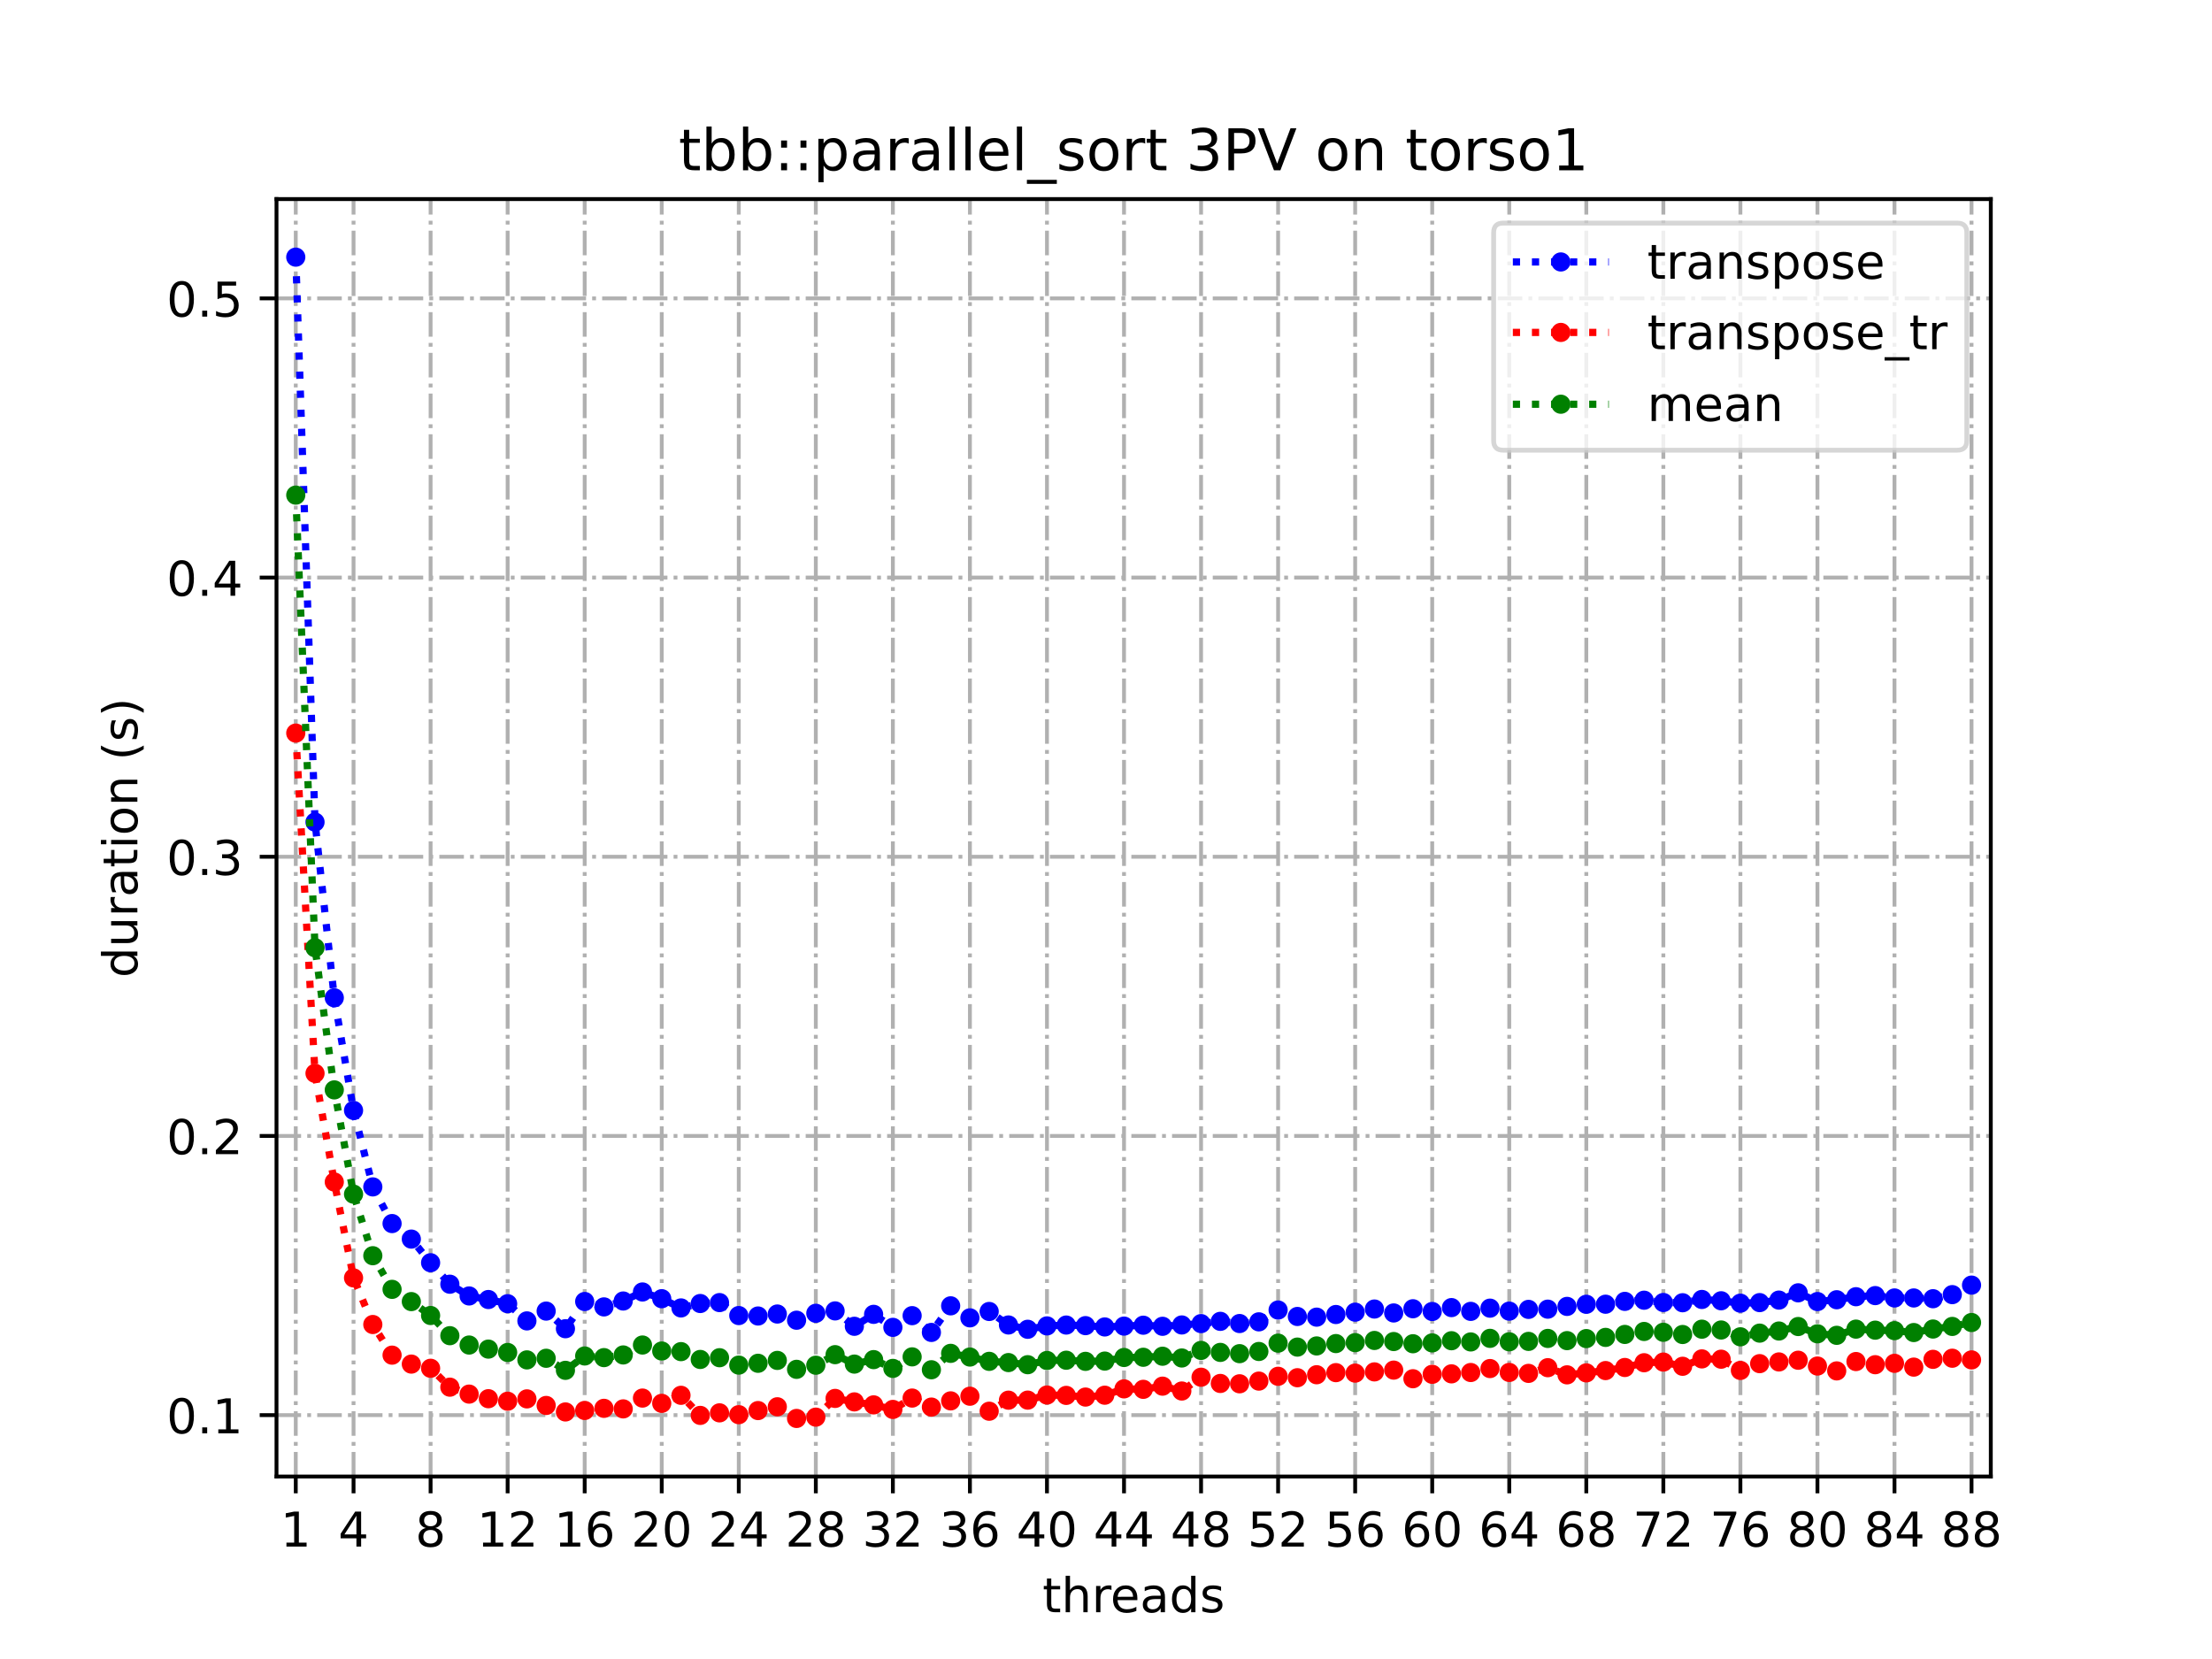 <?xml version="1.0" encoding="utf-8" standalone="no"?>
<!DOCTYPE svg PUBLIC "-//W3C//DTD SVG 1.1//EN"
  "http://www.w3.org/Graphics/SVG/1.1/DTD/svg11.dtd">
<!-- Created with matplotlib (https://matplotlib.org/) -->
<svg height="345.6pt" version="1.1" viewBox="0 0 460.8 345.6" width="460.8pt" xmlns="http://www.w3.org/2000/svg" xmlns:xlink="http://www.w3.org/1999/xlink">
 <defs>
  <style type="text/css">
*{stroke-linecap:butt;stroke-linejoin:round;}
  </style>
 </defs>
 <g id="figure_1">
  <g id="patch_1">
   <path d="M 0 345.6 
L 460.8 345.6 
L 460.8 0 
L 0 0 
z
" style="fill:#ffffff;"/>
  </g>
  <g id="axes_1">
   <g id="patch_2">
    <path d="M 57.6 307.584 
L 414.72 307.584 
L 414.72 41.472 
L 57.6 41.472 
z
" style="fill:#ffffff;"/>
   </g>
   <g id="matplotlib.axis_1">
    <g id="xtick_1">
     <g id="line2d_1">
      <path clip-path="url(#p0b784e9942)" d="M 61.613 307.584 
L 61.613 41.472 
" style="fill:none;stroke:#b0b0b0;stroke-dasharray:5.12,1.28,0.8,1.28;stroke-dashoffset:0;stroke-width:0.8;"/>
     </g>
     <g id="line2d_2">
      <defs>
       <path d="M 0 0 
L 0 3.5 
" id="m0d5a65f5ac" style="stroke:#000000;stroke-width:0.8;"/>
      </defs>
      <g>
       <use style="stroke:#000000;stroke-width:0.8;" x="61.613" xlink:href="#m0d5a65f5ac" y="307.584"/>
      </g>
     </g>
     <g id="text_1">
      <!-- 1 -->
      <defs>
       <path d="M 12.406 8.297 
L 28.516 8.297 
L 28.516 63.922 
L 10.984 60.406 
L 10.984 69.391 
L 28.422 72.906 
L 38.281 72.906 
L 38.281 8.297 
L 54.391 8.297 
L 54.391 0 
L 12.406 0 
z
" id="DejaVuSans-49"/>
      </defs>
      <g transform="translate(58.431 322.182)scale(0.1 -0.1)">
       <use xlink:href="#DejaVuSans-49"/>
      </g>
     </g>
    </g>
    <g id="xtick_2">
     <g id="line2d_3">
      <path clip-path="url(#p0b784e9942)" d="M 73.65 307.584 
L 73.65 41.472 
" style="fill:none;stroke:#b0b0b0;stroke-dasharray:5.12,1.28,0.8,1.28;stroke-dashoffset:0;stroke-width:0.8;"/>
     </g>
     <g id="line2d_4">
      <g>
       <use style="stroke:#000000;stroke-width:0.8;" x="73.65" xlink:href="#m0d5a65f5ac" y="307.584"/>
      </g>
     </g>
     <g id="text_2">
      <!-- 4 -->
      <defs>
       <path d="M 37.797 64.312 
L 12.891 25.391 
L 37.797 25.391 
z
M 35.203 72.906 
L 47.609 72.906 
L 47.609 25.391 
L 58.016 25.391 
L 58.016 17.188 
L 47.609 17.188 
L 47.609 0 
L 37.797 0 
L 37.797 17.188 
L 4.891 17.188 
L 4.891 26.703 
z
" id="DejaVuSans-52"/>
      </defs>
      <g transform="translate(70.469 322.182)scale(0.1 -0.1)">
       <use xlink:href="#DejaVuSans-52"/>
      </g>
     </g>
    </g>
    <g id="xtick_3">
     <g id="line2d_5">
      <path clip-path="url(#p0b784e9942)" d="M 89.701 307.584 
L 89.701 41.472 
" style="fill:none;stroke:#b0b0b0;stroke-dasharray:5.12,1.28,0.8,1.28;stroke-dashoffset:0;stroke-width:0.8;"/>
     </g>
     <g id="line2d_6">
      <g>
       <use style="stroke:#000000;stroke-width:0.8;" x="89.701" xlink:href="#m0d5a65f5ac" y="307.584"/>
      </g>
     </g>
     <g id="text_3">
      <!-- 8 -->
      <defs>
       <path d="M 31.781 34.625 
Q 24.75 34.625 20.719 30.859 
Q 16.703 27.094 16.703 20.516 
Q 16.703 13.922 20.719 10.156 
Q 24.75 6.391 31.781 6.391 
Q 38.812 6.391 42.859 10.172 
Q 46.922 13.969 46.922 20.516 
Q 46.922 27.094 42.891 30.859 
Q 38.875 34.625 31.781 34.625 
z
M 21.922 38.812 
Q 15.578 40.375 12.031 44.719 
Q 8.5 49.078 8.5 55.328 
Q 8.5 64.062 14.719 69.141 
Q 20.953 74.219 31.781 74.219 
Q 42.672 74.219 48.875 69.141 
Q 55.078 64.062 55.078 55.328 
Q 55.078 49.078 51.531 44.719 
Q 48 40.375 41.703 38.812 
Q 48.828 37.156 52.797 32.312 
Q 56.781 27.484 56.781 20.516 
Q 56.781 9.906 50.312 4.234 
Q 43.844 -1.422 31.781 -1.422 
Q 19.734 -1.422 13.25 4.234 
Q 6.781 9.906 6.781 20.516 
Q 6.781 27.484 10.781 32.312 
Q 14.797 37.156 21.922 38.812 
z
M 18.312 54.391 
Q 18.312 48.734 21.844 45.562 
Q 25.391 42.391 31.781 42.391 
Q 38.141 42.391 41.719 45.562 
Q 45.312 48.734 45.312 54.391 
Q 45.312 60.062 41.719 63.234 
Q 38.141 66.406 31.781 66.406 
Q 25.391 66.406 21.844 63.234 
Q 18.312 60.062 18.312 54.391 
z
" id="DejaVuSans-56"/>
      </defs>
      <g transform="translate(86.519 322.182)scale(0.1 -0.1)">
       <use xlink:href="#DejaVuSans-56"/>
      </g>
     </g>
    </g>
    <g id="xtick_4">
     <g id="line2d_7">
      <path clip-path="url(#p0b784e9942)" d="M 105.751 307.584 
L 105.751 41.472 
" style="fill:none;stroke:#b0b0b0;stroke-dasharray:5.12,1.28,0.8,1.28;stroke-dashoffset:0;stroke-width:0.8;"/>
     </g>
     <g id="line2d_8">
      <g>
       <use style="stroke:#000000;stroke-width:0.8;" x="105.751" xlink:href="#m0d5a65f5ac" y="307.584"/>
      </g>
     </g>
     <g id="text_4">
      <!-- 12 -->
      <defs>
       <path d="M 19.188 8.297 
L 53.609 8.297 
L 53.609 0 
L 7.328 0 
L 7.328 8.297 
Q 12.938 14.109 22.625 23.891 
Q 32.328 33.688 34.812 36.531 
Q 39.547 41.844 41.422 45.531 
Q 43.312 49.219 43.312 52.781 
Q 43.312 58.594 39.234 62.25 
Q 35.156 65.922 28.609 65.922 
Q 23.969 65.922 18.812 64.312 
Q 13.672 62.703 7.812 59.422 
L 7.812 69.391 
Q 13.766 71.781 18.938 73 
Q 24.125 74.219 28.422 74.219 
Q 39.75 74.219 46.484 68.547 
Q 53.219 62.891 53.219 53.422 
Q 53.219 48.922 51.531 44.891 
Q 49.859 40.875 45.406 35.406 
Q 44.188 33.984 37.641 27.219 
Q 31.109 20.453 19.188 8.297 
z
" id="DejaVuSans-50"/>
      </defs>
      <g transform="translate(99.389 322.182)scale(0.1 -0.1)">
       <use xlink:href="#DejaVuSans-49"/>
       <use x="63.623" xlink:href="#DejaVuSans-50"/>
      </g>
     </g>
    </g>
    <g id="xtick_5">
     <g id="line2d_9">
      <path clip-path="url(#p0b784e9942)" d="M 121.801 307.584 
L 121.801 41.472 
" style="fill:none;stroke:#b0b0b0;stroke-dasharray:5.12,1.28,0.8,1.28;stroke-dashoffset:0;stroke-width:0.8;"/>
     </g>
     <g id="line2d_10">
      <g>
       <use style="stroke:#000000;stroke-width:0.8;" x="121.801" xlink:href="#m0d5a65f5ac" y="307.584"/>
      </g>
     </g>
     <g id="text_5">
      <!-- 16 -->
      <defs>
       <path d="M 33.016 40.375 
Q 26.375 40.375 22.484 35.828 
Q 18.609 31.297 18.609 23.391 
Q 18.609 15.531 22.484 10.953 
Q 26.375 6.391 33.016 6.391 
Q 39.656 6.391 43.531 10.953 
Q 47.406 15.531 47.406 23.391 
Q 47.406 31.297 43.531 35.828 
Q 39.656 40.375 33.016 40.375 
z
M 52.594 71.297 
L 52.594 62.312 
Q 48.875 64.062 45.094 64.984 
Q 41.312 65.922 37.594 65.922 
Q 27.828 65.922 22.672 59.328 
Q 17.531 52.734 16.797 39.406 
Q 19.672 43.656 24.016 45.922 
Q 28.375 48.188 33.594 48.188 
Q 44.578 48.188 50.953 41.516 
Q 57.328 34.859 57.328 23.391 
Q 57.328 12.156 50.688 5.359 
Q 44.047 -1.422 33.016 -1.422 
Q 20.359 -1.422 13.672 8.266 
Q 6.984 17.969 6.984 36.375 
Q 6.984 53.656 15.188 63.938 
Q 23.391 74.219 37.203 74.219 
Q 40.922 74.219 44.703 73.484 
Q 48.484 72.75 52.594 71.297 
z
" id="DejaVuSans-54"/>
      </defs>
      <g transform="translate(115.439 322.182)scale(0.1 -0.1)">
       <use xlink:href="#DejaVuSans-49"/>
       <use x="63.623" xlink:href="#DejaVuSans-54"/>
      </g>
     </g>
    </g>
    <g id="xtick_6">
     <g id="line2d_11">
      <path clip-path="url(#p0b784e9942)" d="M 137.852 307.584 
L 137.852 41.472 
" style="fill:none;stroke:#b0b0b0;stroke-dasharray:5.12,1.28,0.8,1.28;stroke-dashoffset:0;stroke-width:0.8;"/>
     </g>
     <g id="line2d_12">
      <g>
       <use style="stroke:#000000;stroke-width:0.8;" x="137.852" xlink:href="#m0d5a65f5ac" y="307.584"/>
      </g>
     </g>
     <g id="text_6">
      <!-- 20 -->
      <defs>
       <path d="M 31.781 66.406 
Q 24.172 66.406 20.328 58.906 
Q 16.5 51.422 16.5 36.375 
Q 16.5 21.391 20.328 13.891 
Q 24.172 6.391 31.781 6.391 
Q 39.453 6.391 43.281 13.891 
Q 47.125 21.391 47.125 36.375 
Q 47.125 51.422 43.281 58.906 
Q 39.453 66.406 31.781 66.406 
z
M 31.781 74.219 
Q 44.047 74.219 50.516 64.516 
Q 56.984 54.828 56.984 36.375 
Q 56.984 17.969 50.516 8.266 
Q 44.047 -1.422 31.781 -1.422 
Q 19.531 -1.422 13.062 8.266 
Q 6.594 17.969 6.594 36.375 
Q 6.594 54.828 13.062 64.516 
Q 19.531 74.219 31.781 74.219 
z
" id="DejaVuSans-48"/>
      </defs>
      <g transform="translate(131.489 322.182)scale(0.1 -0.1)">
       <use xlink:href="#DejaVuSans-50"/>
       <use x="63.623" xlink:href="#DejaVuSans-48"/>
      </g>
     </g>
    </g>
    <g id="xtick_7">
     <g id="line2d_13">
      <path clip-path="url(#p0b784e9942)" d="M 153.902 307.584 
L 153.902 41.472 
" style="fill:none;stroke:#b0b0b0;stroke-dasharray:5.12,1.28,0.8,1.28;stroke-dashoffset:0;stroke-width:0.8;"/>
     </g>
     <g id="line2d_14">
      <g>
       <use style="stroke:#000000;stroke-width:0.8;" x="153.902" xlink:href="#m0d5a65f5ac" y="307.584"/>
      </g>
     </g>
     <g id="text_7">
      <!-- 24 -->
      <g transform="translate(147.54 322.182)scale(0.1 -0.1)">
       <use xlink:href="#DejaVuSans-50"/>
       <use x="63.623" xlink:href="#DejaVuSans-52"/>
      </g>
     </g>
    </g>
    <g id="xtick_8">
     <g id="line2d_15">
      <path clip-path="url(#p0b784e9942)" d="M 169.952 307.584 
L 169.952 41.472 
" style="fill:none;stroke:#b0b0b0;stroke-dasharray:5.12,1.28,0.8,1.28;stroke-dashoffset:0;stroke-width:0.8;"/>
     </g>
     <g id="line2d_16">
      <g>
       <use style="stroke:#000000;stroke-width:0.8;" x="169.952" xlink:href="#m0d5a65f5ac" y="307.584"/>
      </g>
     </g>
     <g id="text_8">
      <!-- 28 -->
      <g transform="translate(163.59 322.182)scale(0.1 -0.1)">
       <use xlink:href="#DejaVuSans-50"/>
       <use x="63.623" xlink:href="#DejaVuSans-56"/>
      </g>
     </g>
    </g>
    <g id="xtick_9">
     <g id="line2d_17">
      <path clip-path="url(#p0b784e9942)" d="M 186.003 307.584 
L 186.003 41.472 
" style="fill:none;stroke:#b0b0b0;stroke-dasharray:5.12,1.28,0.8,1.28;stroke-dashoffset:0;stroke-width:0.8;"/>
     </g>
     <g id="line2d_18">
      <g>
       <use style="stroke:#000000;stroke-width:0.8;" x="186.003" xlink:href="#m0d5a65f5ac" y="307.584"/>
      </g>
     </g>
     <g id="text_9">
      <!-- 32 -->
      <defs>
       <path d="M 40.578 39.312 
Q 47.656 37.797 51.625 33 
Q 55.609 28.219 55.609 21.188 
Q 55.609 10.406 48.188 4.484 
Q 40.766 -1.422 27.094 -1.422 
Q 22.516 -1.422 17.656 -0.516 
Q 12.797 0.391 7.625 2.203 
L 7.625 11.719 
Q 11.719 9.328 16.594 8.109 
Q 21.484 6.891 26.812 6.891 
Q 36.078 6.891 40.938 10.547 
Q 45.797 14.203 45.797 21.188 
Q 45.797 27.641 41.281 31.266 
Q 36.766 34.906 28.719 34.906 
L 20.219 34.906 
L 20.219 43.016 
L 29.109 43.016 
Q 36.375 43.016 40.234 45.922 
Q 44.094 48.828 44.094 54.297 
Q 44.094 59.906 40.109 62.906 
Q 36.141 65.922 28.719 65.922 
Q 24.656 65.922 20.016 65.031 
Q 15.375 64.156 9.812 62.312 
L 9.812 71.094 
Q 15.438 72.656 20.344 73.438 
Q 25.25 74.219 29.594 74.219 
Q 40.828 74.219 47.359 69.109 
Q 53.906 64.016 53.906 55.328 
Q 53.906 49.266 50.438 45.094 
Q 46.969 40.922 40.578 39.312 
z
" id="DejaVuSans-51"/>
      </defs>
      <g transform="translate(179.64 322.182)scale(0.1 -0.1)">
       <use xlink:href="#DejaVuSans-51"/>
       <use x="63.623" xlink:href="#DejaVuSans-50"/>
      </g>
     </g>
    </g>
    <g id="xtick_10">
     <g id="line2d_19">
      <path clip-path="url(#p0b784e9942)" d="M 202.053 307.584 
L 202.053 41.472 
" style="fill:none;stroke:#b0b0b0;stroke-dasharray:5.12,1.28,0.8,1.28;stroke-dashoffset:0;stroke-width:0.8;"/>
     </g>
     <g id="line2d_20">
      <g>
       <use style="stroke:#000000;stroke-width:0.8;" x="202.053" xlink:href="#m0d5a65f5ac" y="307.584"/>
      </g>
     </g>
     <g id="text_10">
      <!-- 36 -->
      <g transform="translate(195.691 322.182)scale(0.1 -0.1)">
       <use xlink:href="#DejaVuSans-51"/>
       <use x="63.623" xlink:href="#DejaVuSans-54"/>
      </g>
     </g>
    </g>
    <g id="xtick_11">
     <g id="line2d_21">
      <path clip-path="url(#p0b784e9942)" d="M 218.103 307.584 
L 218.103 41.472 
" style="fill:none;stroke:#b0b0b0;stroke-dasharray:5.12,1.28,0.8,1.28;stroke-dashoffset:0;stroke-width:0.8;"/>
     </g>
     <g id="line2d_22">
      <g>
       <use style="stroke:#000000;stroke-width:0.8;" x="218.103" xlink:href="#m0d5a65f5ac" y="307.584"/>
      </g>
     </g>
     <g id="text_11">
      <!-- 40 -->
      <g transform="translate(211.741 322.182)scale(0.1 -0.1)">
       <use xlink:href="#DejaVuSans-52"/>
       <use x="63.623" xlink:href="#DejaVuSans-48"/>
      </g>
     </g>
    </g>
    <g id="xtick_12">
     <g id="line2d_23">
      <path clip-path="url(#p0b784e9942)" d="M 234.154 307.584 
L 234.154 41.472 
" style="fill:none;stroke:#b0b0b0;stroke-dasharray:5.12,1.28,0.8,1.28;stroke-dashoffset:0;stroke-width:0.8;"/>
     </g>
     <g id="line2d_24">
      <g>
       <use style="stroke:#000000;stroke-width:0.8;" x="234.154" xlink:href="#m0d5a65f5ac" y="307.584"/>
      </g>
     </g>
     <g id="text_12">
      <!-- 44 -->
      <g transform="translate(227.791 322.182)scale(0.1 -0.1)">
       <use xlink:href="#DejaVuSans-52"/>
       <use x="63.623" xlink:href="#DejaVuSans-52"/>
      </g>
     </g>
    </g>
    <g id="xtick_13">
     <g id="line2d_25">
      <path clip-path="url(#p0b784e9942)" d="M 250.204 307.584 
L 250.204 41.472 
" style="fill:none;stroke:#b0b0b0;stroke-dasharray:5.12,1.28,0.8,1.28;stroke-dashoffset:0;stroke-width:0.8;"/>
     </g>
     <g id="line2d_26">
      <g>
       <use style="stroke:#000000;stroke-width:0.8;" x="250.204" xlink:href="#m0d5a65f5ac" y="307.584"/>
      </g>
     </g>
     <g id="text_13">
      <!-- 48 -->
      <g transform="translate(243.842 322.182)scale(0.1 -0.1)">
       <use xlink:href="#DejaVuSans-52"/>
       <use x="63.623" xlink:href="#DejaVuSans-56"/>
      </g>
     </g>
    </g>
    <g id="xtick_14">
     <g id="line2d_27">
      <path clip-path="url(#p0b784e9942)" d="M 266.254 307.584 
L 266.254 41.472 
" style="fill:none;stroke:#b0b0b0;stroke-dasharray:5.12,1.28,0.8,1.28;stroke-dashoffset:0;stroke-width:0.8;"/>
     </g>
     <g id="line2d_28">
      <g>
       <use style="stroke:#000000;stroke-width:0.8;" x="266.254" xlink:href="#m0d5a65f5ac" y="307.584"/>
      </g>
     </g>
     <g id="text_14">
      <!-- 52 -->
      <defs>
       <path d="M 10.797 72.906 
L 49.516 72.906 
L 49.516 64.594 
L 19.828 64.594 
L 19.828 46.734 
Q 21.969 47.469 24.109 47.828 
Q 26.266 48.188 28.422 48.188 
Q 40.625 48.188 47.75 41.5 
Q 54.891 34.812 54.891 23.391 
Q 54.891 11.625 47.562 5.094 
Q 40.234 -1.422 26.906 -1.422 
Q 22.312 -1.422 17.547 -0.641 
Q 12.797 0.141 7.719 1.703 
L 7.719 11.625 
Q 12.109 9.234 16.797 8.062 
Q 21.484 6.891 26.703 6.891 
Q 35.156 6.891 40.078 11.328 
Q 45.016 15.766 45.016 23.391 
Q 45.016 31 40.078 35.438 
Q 35.156 39.891 26.703 39.891 
Q 22.75 39.891 18.812 39.016 
Q 14.891 38.141 10.797 36.281 
z
" id="DejaVuSans-53"/>
      </defs>
      <g transform="translate(259.892 322.182)scale(0.1 -0.1)">
       <use xlink:href="#DejaVuSans-53"/>
       <use x="63.623" xlink:href="#DejaVuSans-50"/>
      </g>
     </g>
    </g>
    <g id="xtick_15">
     <g id="line2d_29">
      <path clip-path="url(#p0b784e9942)" d="M 282.305 307.584 
L 282.305 41.472 
" style="fill:none;stroke:#b0b0b0;stroke-dasharray:5.12,1.28,0.8,1.28;stroke-dashoffset:0;stroke-width:0.8;"/>
     </g>
     <g id="line2d_30">
      <g>
       <use style="stroke:#000000;stroke-width:0.8;" x="282.305" xlink:href="#m0d5a65f5ac" y="307.584"/>
      </g>
     </g>
     <g id="text_15">
      <!-- 56 -->
      <g transform="translate(275.942 322.182)scale(0.1 -0.1)">
       <use xlink:href="#DejaVuSans-53"/>
       <use x="63.623" xlink:href="#DejaVuSans-54"/>
      </g>
     </g>
    </g>
    <g id="xtick_16">
     <g id="line2d_31">
      <path clip-path="url(#p0b784e9942)" d="M 298.355 307.584 
L 298.355 41.472 
" style="fill:none;stroke:#b0b0b0;stroke-dasharray:5.12,1.28,0.8,1.28;stroke-dashoffset:0;stroke-width:0.8;"/>
     </g>
     <g id="line2d_32">
      <g>
       <use style="stroke:#000000;stroke-width:0.8;" x="298.355" xlink:href="#m0d5a65f5ac" y="307.584"/>
      </g>
     </g>
     <g id="text_16">
      <!-- 60 -->
      <g transform="translate(291.993 322.182)scale(0.1 -0.1)">
       <use xlink:href="#DejaVuSans-54"/>
       <use x="63.623" xlink:href="#DejaVuSans-48"/>
      </g>
     </g>
    </g>
    <g id="xtick_17">
     <g id="line2d_33">
      <path clip-path="url(#p0b784e9942)" d="M 314.405 307.584 
L 314.405 41.472 
" style="fill:none;stroke:#b0b0b0;stroke-dasharray:5.12,1.28,0.8,1.28;stroke-dashoffset:0;stroke-width:0.8;"/>
     </g>
     <g id="line2d_34">
      <g>
       <use style="stroke:#000000;stroke-width:0.8;" x="314.405" xlink:href="#m0d5a65f5ac" y="307.584"/>
      </g>
     </g>
     <g id="text_17">
      <!-- 64 -->
      <g transform="translate(308.043 322.182)scale(0.1 -0.1)">
       <use xlink:href="#DejaVuSans-54"/>
       <use x="63.623" xlink:href="#DejaVuSans-52"/>
      </g>
     </g>
    </g>
    <g id="xtick_18">
     <g id="line2d_35">
      <path clip-path="url(#p0b784e9942)" d="M 330.456 307.584 
L 330.456 41.472 
" style="fill:none;stroke:#b0b0b0;stroke-dasharray:5.12,1.28,0.8,1.28;stroke-dashoffset:0;stroke-width:0.8;"/>
     </g>
     <g id="line2d_36">
      <g>
       <use style="stroke:#000000;stroke-width:0.8;" x="330.456" xlink:href="#m0d5a65f5ac" y="307.584"/>
      </g>
     </g>
     <g id="text_18">
      <!-- 68 -->
      <g transform="translate(324.093 322.182)scale(0.1 -0.1)">
       <use xlink:href="#DejaVuSans-54"/>
       <use x="63.623" xlink:href="#DejaVuSans-56"/>
      </g>
     </g>
    </g>
    <g id="xtick_19">
     <g id="line2d_37">
      <path clip-path="url(#p0b784e9942)" d="M 346.506 307.584 
L 346.506 41.472 
" style="fill:none;stroke:#b0b0b0;stroke-dasharray:5.12,1.28,0.8,1.28;stroke-dashoffset:0;stroke-width:0.8;"/>
     </g>
     <g id="line2d_38">
      <g>
       <use style="stroke:#000000;stroke-width:0.8;" x="346.506" xlink:href="#m0d5a65f5ac" y="307.584"/>
      </g>
     </g>
     <g id="text_19">
      <!-- 72 -->
      <defs>
       <path d="M 8.203 72.906 
L 55.078 72.906 
L 55.078 68.703 
L 28.609 0 
L 18.312 0 
L 43.219 64.594 
L 8.203 64.594 
z
" id="DejaVuSans-55"/>
      </defs>
      <g transform="translate(340.144 322.182)scale(0.1 -0.1)">
       <use xlink:href="#DejaVuSans-55"/>
       <use x="63.623" xlink:href="#DejaVuSans-50"/>
      </g>
     </g>
    </g>
    <g id="xtick_20">
     <g id="line2d_39">
      <path clip-path="url(#p0b784e9942)" d="M 362.556 307.584 
L 362.556 41.472 
" style="fill:none;stroke:#b0b0b0;stroke-dasharray:5.12,1.28,0.8,1.28;stroke-dashoffset:0;stroke-width:0.8;"/>
     </g>
     <g id="line2d_40">
      <g>
       <use style="stroke:#000000;stroke-width:0.8;" x="362.556" xlink:href="#m0d5a65f5ac" y="307.584"/>
      </g>
     </g>
     <g id="text_20">
      <!-- 76 -->
      <g transform="translate(356.194 322.182)scale(0.1 -0.1)">
       <use xlink:href="#DejaVuSans-55"/>
       <use x="63.623" xlink:href="#DejaVuSans-54"/>
      </g>
     </g>
    </g>
    <g id="xtick_21">
     <g id="line2d_41">
      <path clip-path="url(#p0b784e9942)" d="M 378.607 307.584 
L 378.607 41.472 
" style="fill:none;stroke:#b0b0b0;stroke-dasharray:5.12,1.28,0.8,1.28;stroke-dashoffset:0;stroke-width:0.8;"/>
     </g>
     <g id="line2d_42">
      <g>
       <use style="stroke:#000000;stroke-width:0.8;" x="378.607" xlink:href="#m0d5a65f5ac" y="307.584"/>
      </g>
     </g>
     <g id="text_21">
      <!-- 80 -->
      <g transform="translate(372.244 322.182)scale(0.1 -0.1)">
       <use xlink:href="#DejaVuSans-56"/>
       <use x="63.623" xlink:href="#DejaVuSans-48"/>
      </g>
     </g>
    </g>
    <g id="xtick_22">
     <g id="line2d_43">
      <path clip-path="url(#p0b784e9942)" d="M 394.657 307.584 
L 394.657 41.472 
" style="fill:none;stroke:#b0b0b0;stroke-dasharray:5.12,1.28,0.8,1.28;stroke-dashoffset:0;stroke-width:0.8;"/>
     </g>
     <g id="line2d_44">
      <g>
       <use style="stroke:#000000;stroke-width:0.8;" x="394.657" xlink:href="#m0d5a65f5ac" y="307.584"/>
      </g>
     </g>
     <g id="text_22">
      <!-- 84 -->
      <g transform="translate(388.295 322.182)scale(0.1 -0.1)">
       <use xlink:href="#DejaVuSans-56"/>
       <use x="63.623" xlink:href="#DejaVuSans-52"/>
      </g>
     </g>
    </g>
    <g id="xtick_23">
     <g id="line2d_45">
      <path clip-path="url(#p0b784e9942)" d="M 410.707 307.584 
L 410.707 41.472 
" style="fill:none;stroke:#b0b0b0;stroke-dasharray:5.12,1.28,0.8,1.28;stroke-dashoffset:0;stroke-width:0.8;"/>
     </g>
     <g id="line2d_46">
      <g>
       <use style="stroke:#000000;stroke-width:0.8;" x="410.707" xlink:href="#m0d5a65f5ac" y="307.584"/>
      </g>
     </g>
     <g id="text_23">
      <!-- 88 -->
      <g transform="translate(404.345 322.182)scale(0.1 -0.1)">
       <use xlink:href="#DejaVuSans-56"/>
       <use x="63.623" xlink:href="#DejaVuSans-56"/>
      </g>
     </g>
    </g>
    <g id="text_24">
     <!-- threads -->
     <defs>
      <path d="M 18.312 70.219 
L 18.312 54.688 
L 36.812 54.688 
L 36.812 47.703 
L 18.312 47.703 
L 18.312 18.016 
Q 18.312 11.328 20.141 9.422 
Q 21.969 7.516 27.594 7.516 
L 36.812 7.516 
L 36.812 0 
L 27.594 0 
Q 17.188 0 13.234 3.875 
Q 9.281 7.766 9.281 18.016 
L 9.281 47.703 
L 2.688 47.703 
L 2.688 54.688 
L 9.281 54.688 
L 9.281 70.219 
z
" id="DejaVuSans-116"/>
      <path d="M 54.891 33.016 
L 54.891 0 
L 45.906 0 
L 45.906 32.719 
Q 45.906 40.484 42.875 44.328 
Q 39.844 48.188 33.797 48.188 
Q 26.516 48.188 22.312 43.547 
Q 18.109 38.922 18.109 30.906 
L 18.109 0 
L 9.078 0 
L 9.078 75.984 
L 18.109 75.984 
L 18.109 46.188 
Q 21.344 51.125 25.703 53.562 
Q 30.078 56 35.797 56 
Q 45.219 56 50.047 50.172 
Q 54.891 44.344 54.891 33.016 
z
" id="DejaVuSans-104"/>
      <path d="M 41.109 46.297 
Q 39.594 47.172 37.812 47.578 
Q 36.031 48 33.891 48 
Q 26.266 48 22.188 43.047 
Q 18.109 38.094 18.109 28.812 
L 18.109 0 
L 9.078 0 
L 9.078 54.688 
L 18.109 54.688 
L 18.109 46.188 
Q 20.953 51.172 25.484 53.578 
Q 30.031 56 36.531 56 
Q 37.453 56 38.578 55.875 
Q 39.703 55.766 41.062 55.516 
z
" id="DejaVuSans-114"/>
      <path d="M 56.203 29.594 
L 56.203 25.203 
L 14.891 25.203 
Q 15.484 15.922 20.484 11.062 
Q 25.484 6.203 34.422 6.203 
Q 39.594 6.203 44.453 7.469 
Q 49.312 8.734 54.109 11.281 
L 54.109 2.781 
Q 49.266 0.734 44.188 -0.344 
Q 39.109 -1.422 33.891 -1.422 
Q 20.797 -1.422 13.156 6.188 
Q 5.516 13.812 5.516 26.812 
Q 5.516 40.234 12.766 48.109 
Q 20.016 56 32.328 56 
Q 43.359 56 49.781 48.891 
Q 56.203 41.797 56.203 29.594 
z
M 47.219 32.234 
Q 47.125 39.594 43.094 43.984 
Q 39.062 48.391 32.422 48.391 
Q 24.906 48.391 20.391 44.141 
Q 15.875 39.891 15.188 32.172 
z
" id="DejaVuSans-101"/>
      <path d="M 34.281 27.484 
Q 23.391 27.484 19.188 25 
Q 14.984 22.516 14.984 16.5 
Q 14.984 11.719 18.141 8.906 
Q 21.297 6.109 26.703 6.109 
Q 34.188 6.109 38.703 11.406 
Q 43.219 16.703 43.219 25.484 
L 43.219 27.484 
z
M 52.203 31.203 
L 52.203 0 
L 43.219 0 
L 43.219 8.297 
Q 40.141 3.328 35.547 0.953 
Q 30.953 -1.422 24.312 -1.422 
Q 15.922 -1.422 10.953 3.297 
Q 6 8.016 6 15.922 
Q 6 25.141 12.172 29.828 
Q 18.359 34.516 30.609 34.516 
L 43.219 34.516 
L 43.219 35.406 
Q 43.219 41.609 39.141 45 
Q 35.062 48.391 27.688 48.391 
Q 23 48.391 18.547 47.266 
Q 14.109 46.141 10.016 43.891 
L 10.016 52.203 
Q 14.938 54.109 19.578 55.047 
Q 24.219 56 28.609 56 
Q 40.484 56 46.344 49.844 
Q 52.203 43.703 52.203 31.203 
z
" id="DejaVuSans-97"/>
      <path d="M 45.406 46.391 
L 45.406 75.984 
L 54.391 75.984 
L 54.391 0 
L 45.406 0 
L 45.406 8.203 
Q 42.578 3.328 38.25 0.953 
Q 33.938 -1.422 27.875 -1.422 
Q 17.969 -1.422 11.734 6.484 
Q 5.516 14.406 5.516 27.297 
Q 5.516 40.188 11.734 48.094 
Q 17.969 56 27.875 56 
Q 33.938 56 38.25 53.625 
Q 42.578 51.266 45.406 46.391 
z
M 14.797 27.297 
Q 14.797 17.391 18.875 11.75 
Q 22.953 6.109 30.078 6.109 
Q 37.203 6.109 41.297 11.75 
Q 45.406 17.391 45.406 27.297 
Q 45.406 37.203 41.297 42.844 
Q 37.203 48.484 30.078 48.484 
Q 22.953 48.484 18.875 42.844 
Q 14.797 37.203 14.797 27.297 
z
" id="DejaVuSans-100"/>
      <path d="M 44.281 53.078 
L 44.281 44.578 
Q 40.484 46.531 36.375 47.5 
Q 32.281 48.484 27.875 48.484 
Q 21.188 48.484 17.844 46.438 
Q 14.5 44.391 14.5 40.281 
Q 14.5 37.156 16.891 35.375 
Q 19.281 33.594 26.516 31.984 
L 29.594 31.297 
Q 39.156 29.25 43.188 25.516 
Q 47.219 21.781 47.219 15.094 
Q 47.219 7.469 41.188 3.016 
Q 35.156 -1.422 24.609 -1.422 
Q 20.219 -1.422 15.453 -0.562 
Q 10.688 0.297 5.422 2 
L 5.422 11.281 
Q 10.406 8.688 15.234 7.391 
Q 20.062 6.109 24.812 6.109 
Q 31.156 6.109 34.562 8.281 
Q 37.984 10.453 37.984 14.406 
Q 37.984 18.062 35.516 20.016 
Q 33.062 21.969 24.703 23.781 
L 21.578 24.516 
Q 13.234 26.266 9.516 29.906 
Q 5.812 33.547 5.812 39.891 
Q 5.812 47.609 11.281 51.797 
Q 16.75 56 26.812 56 
Q 31.781 56 36.172 55.266 
Q 40.578 54.547 44.281 53.078 
z
" id="DejaVuSans-115"/>
     </defs>
     <g transform="translate(217.169 335.861)scale(0.1 -0.1)">
      <use xlink:href="#DejaVuSans-116"/>
      <use x="39.209" xlink:href="#DejaVuSans-104"/>
      <use x="102.588" xlink:href="#DejaVuSans-114"/>
      <use x="141.451" xlink:href="#DejaVuSans-101"/>
      <use x="202.975" xlink:href="#DejaVuSans-97"/>
      <use x="264.254" xlink:href="#DejaVuSans-100"/>
      <use x="327.73" xlink:href="#DejaVuSans-115"/>
     </g>
    </g>
   </g>
   <g id="matplotlib.axis_2">
    <g id="ytick_1">
     <g id="line2d_47">
      <path clip-path="url(#p0b784e9942)" d="M 57.6 294.791 
L 414.72 294.791 
" style="fill:none;stroke:#b0b0b0;stroke-dasharray:5.12,1.28,0.8,1.28;stroke-dashoffset:0;stroke-width:0.8;"/>
     </g>
     <g id="line2d_48">
      <defs>
       <path d="M 0 0 
L -3.5 0 
" id="mc815d8c490" style="stroke:#000000;stroke-width:0.8;"/>
      </defs>
      <g>
       <use style="stroke:#000000;stroke-width:0.8;" x="57.6" xlink:href="#mc815d8c490" y="294.791"/>
      </g>
     </g>
     <g id="text_25">
      <!-- 0.1 -->
      <defs>
       <path d="M 10.688 12.406 
L 21 12.406 
L 21 0 
L 10.688 0 
z
" id="DejaVuSans-46"/>
      </defs>
      <g transform="translate(34.697 298.59)scale(0.1 -0.1)">
       <use xlink:href="#DejaVuSans-48"/>
       <use x="63.623" xlink:href="#DejaVuSans-46"/>
       <use x="95.41" xlink:href="#DejaVuSans-49"/>
      </g>
     </g>
    </g>
    <g id="ytick_2">
     <g id="line2d_49">
      <path clip-path="url(#p0b784e9942)" d="M 57.6 236.632 
L 414.72 236.632 
" style="fill:none;stroke:#b0b0b0;stroke-dasharray:5.12,1.28,0.8,1.28;stroke-dashoffset:0;stroke-width:0.8;"/>
     </g>
     <g id="line2d_50">
      <g>
       <use style="stroke:#000000;stroke-width:0.8;" x="57.6" xlink:href="#mc815d8c490" y="236.632"/>
      </g>
     </g>
     <g id="text_26">
      <!-- 0.2 -->
      <g transform="translate(34.697 240.431)scale(0.1 -0.1)">
       <use xlink:href="#DejaVuSans-48"/>
       <use x="63.623" xlink:href="#DejaVuSans-46"/>
       <use x="95.41" xlink:href="#DejaVuSans-50"/>
      </g>
     </g>
    </g>
    <g id="ytick_3">
     <g id="line2d_51">
      <path clip-path="url(#p0b784e9942)" d="M 57.6 178.473 
L 414.72 178.473 
" style="fill:none;stroke:#b0b0b0;stroke-dasharray:5.12,1.28,0.8,1.28;stroke-dashoffset:0;stroke-width:0.8;"/>
     </g>
     <g id="line2d_52">
      <g>
       <use style="stroke:#000000;stroke-width:0.8;" x="57.6" xlink:href="#mc815d8c490" y="178.473"/>
      </g>
     </g>
     <g id="text_27">
      <!-- 0.3 -->
      <g transform="translate(34.697 182.272)scale(0.1 -0.1)">
       <use xlink:href="#DejaVuSans-48"/>
       <use x="63.623" xlink:href="#DejaVuSans-46"/>
       <use x="95.41" xlink:href="#DejaVuSans-51"/>
      </g>
     </g>
    </g>
    <g id="ytick_4">
     <g id="line2d_53">
      <path clip-path="url(#p0b784e9942)" d="M 57.6 120.314 
L 414.72 120.314 
" style="fill:none;stroke:#b0b0b0;stroke-dasharray:5.12,1.28,0.8,1.28;stroke-dashoffset:0;stroke-width:0.8;"/>
     </g>
     <g id="line2d_54">
      <g>
       <use style="stroke:#000000;stroke-width:0.8;" x="57.6" xlink:href="#mc815d8c490" y="120.314"/>
      </g>
     </g>
     <g id="text_28">
      <!-- 0.4 -->
      <g transform="translate(34.697 124.114)scale(0.1 -0.1)">
       <use xlink:href="#DejaVuSans-48"/>
       <use x="63.623" xlink:href="#DejaVuSans-46"/>
       <use x="95.41" xlink:href="#DejaVuSans-52"/>
      </g>
     </g>
    </g>
    <g id="ytick_5">
     <g id="line2d_55">
      <path clip-path="url(#p0b784e9942)" d="M 57.6 62.156 
L 414.72 62.156 
" style="fill:none;stroke:#b0b0b0;stroke-dasharray:5.12,1.28,0.8,1.28;stroke-dashoffset:0;stroke-width:0.8;"/>
     </g>
     <g id="line2d_56">
      <g>
       <use style="stroke:#000000;stroke-width:0.8;" x="57.6" xlink:href="#mc815d8c490" y="62.156"/>
      </g>
     </g>
     <g id="text_29">
      <!-- 0.5 -->
      <g transform="translate(34.697 65.955)scale(0.1 -0.1)">
       <use xlink:href="#DejaVuSans-48"/>
       <use x="63.623" xlink:href="#DejaVuSans-46"/>
       <use x="95.41" xlink:href="#DejaVuSans-53"/>
      </g>
     </g>
    </g>
    <g id="text_30">
     <!-- duration (s) -->
     <defs>
      <path d="M 8.5 21.578 
L 8.5 54.688 
L 17.484 54.688 
L 17.484 21.922 
Q 17.484 14.156 20.5 10.266 
Q 23.531 6.391 29.594 6.391 
Q 36.859 6.391 41.078 11.031 
Q 45.312 15.672 45.312 23.688 
L 45.312 54.688 
L 54.297 54.688 
L 54.297 0 
L 45.312 0 
L 45.312 8.406 
Q 42.047 3.422 37.719 1 
Q 33.406 -1.422 27.688 -1.422 
Q 18.266 -1.422 13.375 4.438 
Q 8.5 10.297 8.5 21.578 
z
M 31.109 56 
z
" id="DejaVuSans-117"/>
      <path d="M 9.422 54.688 
L 18.406 54.688 
L 18.406 0 
L 9.422 0 
z
M 9.422 75.984 
L 18.406 75.984 
L 18.406 64.594 
L 9.422 64.594 
z
" id="DejaVuSans-105"/>
      <path d="M 30.609 48.391 
Q 23.391 48.391 19.188 42.75 
Q 14.984 37.109 14.984 27.297 
Q 14.984 17.484 19.156 11.844 
Q 23.344 6.203 30.609 6.203 
Q 37.797 6.203 41.984 11.859 
Q 46.188 17.531 46.188 27.297 
Q 46.188 37.016 41.984 42.703 
Q 37.797 48.391 30.609 48.391 
z
M 30.609 56 
Q 42.328 56 49.016 48.375 
Q 55.719 40.766 55.719 27.297 
Q 55.719 13.875 49.016 6.219 
Q 42.328 -1.422 30.609 -1.422 
Q 18.844 -1.422 12.172 6.219 
Q 5.516 13.875 5.516 27.297 
Q 5.516 40.766 12.172 48.375 
Q 18.844 56 30.609 56 
z
" id="DejaVuSans-111"/>
      <path d="M 54.891 33.016 
L 54.891 0 
L 45.906 0 
L 45.906 32.719 
Q 45.906 40.484 42.875 44.328 
Q 39.844 48.188 33.797 48.188 
Q 26.516 48.188 22.312 43.547 
Q 18.109 38.922 18.109 30.906 
L 18.109 0 
L 9.078 0 
L 9.078 54.688 
L 18.109 54.688 
L 18.109 46.188 
Q 21.344 51.125 25.703 53.562 
Q 30.078 56 35.797 56 
Q 45.219 56 50.047 50.172 
Q 54.891 44.344 54.891 33.016 
z
" id="DejaVuSans-110"/>
      <path id="DejaVuSans-32"/>
      <path d="M 31 75.875 
Q 24.469 64.656 21.281 53.656 
Q 18.109 42.672 18.109 31.391 
Q 18.109 20.125 21.312 9.062 
Q 24.516 -2 31 -13.188 
L 23.188 -13.188 
Q 15.875 -1.703 12.234 9.375 
Q 8.594 20.453 8.594 31.391 
Q 8.594 42.281 12.203 53.312 
Q 15.828 64.359 23.188 75.875 
z
" id="DejaVuSans-40"/>
      <path d="M 8.016 75.875 
L 15.828 75.875 
Q 23.141 64.359 26.781 53.312 
Q 30.422 42.281 30.422 31.391 
Q 30.422 20.453 26.781 9.375 
Q 23.141 -1.703 15.828 -13.188 
L 8.016 -13.188 
Q 14.5 -2 17.703 9.062 
Q 20.906 20.125 20.906 31.391 
Q 20.906 42.672 17.703 53.656 
Q 14.5 64.656 8.016 75.875 
z
" id="DejaVuSans-41"/>
     </defs>
     <g transform="translate(28.617 203.663)rotate(-90)scale(0.1 -0.1)">
      <use xlink:href="#DejaVuSans-100"/>
      <use x="63.477" xlink:href="#DejaVuSans-117"/>
      <use x="126.855" xlink:href="#DejaVuSans-114"/>
      <use x="167.969" xlink:href="#DejaVuSans-97"/>
      <use x="229.248" xlink:href="#DejaVuSans-116"/>
      <use x="268.457" xlink:href="#DejaVuSans-105"/>
      <use x="296.24" xlink:href="#DejaVuSans-111"/>
      <use x="357.422" xlink:href="#DejaVuSans-110"/>
      <use x="420.801" xlink:href="#DejaVuSans-32"/>
      <use x="452.588" xlink:href="#DejaVuSans-40"/>
      <use x="491.602" xlink:href="#DejaVuSans-115"/>
      <use x="543.701" xlink:href="#DejaVuSans-41"/>
     </g>
    </g>
   </g>
   <g id="line2d_57">
    <path clip-path="url(#p0b784e9942)" d="M 61.613 53.568 
L 65.625 171.257 
L 69.638 207.857 
L 73.65 231.318 
L 77.663 247.254 
L 81.676 254.891 
L 85.688 258.126 
L 89.701 263.049 
L 93.713 267.525 
L 97.726 269.972 
L 101.738 270.714 
L 105.751 271.588 
L 109.764 275.168 
L 113.776 273.125 
L 117.789 276.796 
L 121.801 271.127 
L 125.814 272.251 
L 129.827 271.024 
L 133.839 269.142 
L 137.852 270.545 
L 141.864 272.466 
L 145.877 271.545 
L 149.889 271.353 
L 153.902 274.056 
L 157.915 274.148 
L 161.927 273.735 
L 165.94 275.026 
L 169.952 273.585 
L 173.965 273.086 
L 177.978 276.291 
L 181.99 273.802 
L 186.003 276.514 
L 190.015 274.075 
L 194.028 277.57 
L 198.04 272.029 
L 202.053 274.534 
L 206.066 273.204 
L 210.078 276.017 
L 214.091 276.914 
L 218.103 276.21 
L 222.116 276.032 
L 226.129 276.154 
L 230.141 276.428 
L 234.154 276.253 
L 238.166 276.065 
L 242.179 276.293 
L 246.191 276.014 
L 250.204 275.73 
L 254.217 275.261 
L 258.229 275.716 
L 262.242 275.365 
L 266.254 272.902 
L 270.267 274.245 
L 274.28 274.385 
L 278.292 273.837 
L 282.305 273.349 
L 286.317 272.695 
L 290.33 273.514 
L 294.342 272.637 
L 298.355 273.209 
L 302.368 272.397 
L 306.38 273.182 
L 310.393 272.513 
L 314.405 273.134 
L 318.418 272.769 
L 322.431 272.722 
L 326.443 272.147 
L 330.456 271.707 
L 334.468 271.692 
L 338.481 271.101 
L 342.493 270.857 
L 346.506 271.336 
L 350.519 271.384 
L 354.531 270.701 
L 358.544 270.976 
L 362.556 271.479 
L 366.569 271.357 
L 370.582 270.835 
L 374.594 269.318 
L 378.607 271.138 
L 382.619 270.761 
L 386.632 270.13 
L 390.644 269.897 
L 394.657 270.39 
L 398.67 270.39 
L 402.682 270.546 
L 406.695 269.695 
L 410.707 267.713 
" style="fill:none;stroke:#0000ff;stroke-dasharray:1.5,2.475;stroke-dashoffset:0;stroke-width:1.5;"/>
    <defs>
     <path d="M 0 1.5 
C 0.398 1.5 0.779 1.342 1.061 1.061 
C 1.342 0.779 1.5 0.398 1.5 0 
C 1.5 -0.398 1.342 -0.779 1.061 -1.061 
C 0.779 -1.342 0.398 -1.5 0 -1.5 
C -0.398 -1.5 -0.779 -1.342 -1.061 -1.061 
C -1.342 -0.779 -1.5 -0.398 -1.5 0 
C -1.5 0.398 -1.342 0.779 -1.061 1.061 
C -0.779 1.342 -0.398 1.5 0 1.5 
z
" id="m088c472226" style="stroke:#0000ff;"/>
    </defs>
    <g clip-path="url(#p0b784e9942)">
     <use style="fill:#0000ff;stroke:#0000ff;" x="61.613" xlink:href="#m088c472226" y="53.568"/>
     <use style="fill:#0000ff;stroke:#0000ff;" x="65.625" xlink:href="#m088c472226" y="171.257"/>
     <use style="fill:#0000ff;stroke:#0000ff;" x="69.638" xlink:href="#m088c472226" y="207.857"/>
     <use style="fill:#0000ff;stroke:#0000ff;" x="73.65" xlink:href="#m088c472226" y="231.318"/>
     <use style="fill:#0000ff;stroke:#0000ff;" x="77.663" xlink:href="#m088c472226" y="247.254"/>
     <use style="fill:#0000ff;stroke:#0000ff;" x="81.676" xlink:href="#m088c472226" y="254.891"/>
     <use style="fill:#0000ff;stroke:#0000ff;" x="85.688" xlink:href="#m088c472226" y="258.126"/>
     <use style="fill:#0000ff;stroke:#0000ff;" x="89.701" xlink:href="#m088c472226" y="263.049"/>
     <use style="fill:#0000ff;stroke:#0000ff;" x="93.713" xlink:href="#m088c472226" y="267.525"/>
     <use style="fill:#0000ff;stroke:#0000ff;" x="97.726" xlink:href="#m088c472226" y="269.972"/>
     <use style="fill:#0000ff;stroke:#0000ff;" x="101.738" xlink:href="#m088c472226" y="270.714"/>
     <use style="fill:#0000ff;stroke:#0000ff;" x="105.751" xlink:href="#m088c472226" y="271.588"/>
     <use style="fill:#0000ff;stroke:#0000ff;" x="109.764" xlink:href="#m088c472226" y="275.168"/>
     <use style="fill:#0000ff;stroke:#0000ff;" x="113.776" xlink:href="#m088c472226" y="273.125"/>
     <use style="fill:#0000ff;stroke:#0000ff;" x="117.789" xlink:href="#m088c472226" y="276.796"/>
     <use style="fill:#0000ff;stroke:#0000ff;" x="121.801" xlink:href="#m088c472226" y="271.127"/>
     <use style="fill:#0000ff;stroke:#0000ff;" x="125.814" xlink:href="#m088c472226" y="272.251"/>
     <use style="fill:#0000ff;stroke:#0000ff;" x="129.827" xlink:href="#m088c472226" y="271.024"/>
     <use style="fill:#0000ff;stroke:#0000ff;" x="133.839" xlink:href="#m088c472226" y="269.142"/>
     <use style="fill:#0000ff;stroke:#0000ff;" x="137.852" xlink:href="#m088c472226" y="270.545"/>
     <use style="fill:#0000ff;stroke:#0000ff;" x="141.864" xlink:href="#m088c472226" y="272.466"/>
     <use style="fill:#0000ff;stroke:#0000ff;" x="145.877" xlink:href="#m088c472226" y="271.545"/>
     <use style="fill:#0000ff;stroke:#0000ff;" x="149.889" xlink:href="#m088c472226" y="271.353"/>
     <use style="fill:#0000ff;stroke:#0000ff;" x="153.902" xlink:href="#m088c472226" y="274.056"/>
     <use style="fill:#0000ff;stroke:#0000ff;" x="157.915" xlink:href="#m088c472226" y="274.148"/>
     <use style="fill:#0000ff;stroke:#0000ff;" x="161.927" xlink:href="#m088c472226" y="273.735"/>
     <use style="fill:#0000ff;stroke:#0000ff;" x="165.94" xlink:href="#m088c472226" y="275.026"/>
     <use style="fill:#0000ff;stroke:#0000ff;" x="169.952" xlink:href="#m088c472226" y="273.585"/>
     <use style="fill:#0000ff;stroke:#0000ff;" x="173.965" xlink:href="#m088c472226" y="273.086"/>
     <use style="fill:#0000ff;stroke:#0000ff;" x="177.978" xlink:href="#m088c472226" y="276.291"/>
     <use style="fill:#0000ff;stroke:#0000ff;" x="181.99" xlink:href="#m088c472226" y="273.802"/>
     <use style="fill:#0000ff;stroke:#0000ff;" x="186.003" xlink:href="#m088c472226" y="276.514"/>
     <use style="fill:#0000ff;stroke:#0000ff;" x="190.015" xlink:href="#m088c472226" y="274.075"/>
     <use style="fill:#0000ff;stroke:#0000ff;" x="194.028" xlink:href="#m088c472226" y="277.57"/>
     <use style="fill:#0000ff;stroke:#0000ff;" x="198.04" xlink:href="#m088c472226" y="272.029"/>
     <use style="fill:#0000ff;stroke:#0000ff;" x="202.053" xlink:href="#m088c472226" y="274.534"/>
     <use style="fill:#0000ff;stroke:#0000ff;" x="206.066" xlink:href="#m088c472226" y="273.204"/>
     <use style="fill:#0000ff;stroke:#0000ff;" x="210.078" xlink:href="#m088c472226" y="276.017"/>
     <use style="fill:#0000ff;stroke:#0000ff;" x="214.091" xlink:href="#m088c472226" y="276.914"/>
     <use style="fill:#0000ff;stroke:#0000ff;" x="218.103" xlink:href="#m088c472226" y="276.21"/>
     <use style="fill:#0000ff;stroke:#0000ff;" x="222.116" xlink:href="#m088c472226" y="276.032"/>
     <use style="fill:#0000ff;stroke:#0000ff;" x="226.129" xlink:href="#m088c472226" y="276.154"/>
     <use style="fill:#0000ff;stroke:#0000ff;" x="230.141" xlink:href="#m088c472226" y="276.428"/>
     <use style="fill:#0000ff;stroke:#0000ff;" x="234.154" xlink:href="#m088c472226" y="276.253"/>
     <use style="fill:#0000ff;stroke:#0000ff;" x="238.166" xlink:href="#m088c472226" y="276.065"/>
     <use style="fill:#0000ff;stroke:#0000ff;" x="242.179" xlink:href="#m088c472226" y="276.293"/>
     <use style="fill:#0000ff;stroke:#0000ff;" x="246.191" xlink:href="#m088c472226" y="276.014"/>
     <use style="fill:#0000ff;stroke:#0000ff;" x="250.204" xlink:href="#m088c472226" y="275.73"/>
     <use style="fill:#0000ff;stroke:#0000ff;" x="254.217" xlink:href="#m088c472226" y="275.261"/>
     <use style="fill:#0000ff;stroke:#0000ff;" x="258.229" xlink:href="#m088c472226" y="275.716"/>
     <use style="fill:#0000ff;stroke:#0000ff;" x="262.242" xlink:href="#m088c472226" y="275.365"/>
     <use style="fill:#0000ff;stroke:#0000ff;" x="266.254" xlink:href="#m088c472226" y="272.902"/>
     <use style="fill:#0000ff;stroke:#0000ff;" x="270.267" xlink:href="#m088c472226" y="274.245"/>
     <use style="fill:#0000ff;stroke:#0000ff;" x="274.28" xlink:href="#m088c472226" y="274.385"/>
     <use style="fill:#0000ff;stroke:#0000ff;" x="278.292" xlink:href="#m088c472226" y="273.837"/>
     <use style="fill:#0000ff;stroke:#0000ff;" x="282.305" xlink:href="#m088c472226" y="273.349"/>
     <use style="fill:#0000ff;stroke:#0000ff;" x="286.317" xlink:href="#m088c472226" y="272.695"/>
     <use style="fill:#0000ff;stroke:#0000ff;" x="290.33" xlink:href="#m088c472226" y="273.514"/>
     <use style="fill:#0000ff;stroke:#0000ff;" x="294.342" xlink:href="#m088c472226" y="272.637"/>
     <use style="fill:#0000ff;stroke:#0000ff;" x="298.355" xlink:href="#m088c472226" y="273.209"/>
     <use style="fill:#0000ff;stroke:#0000ff;" x="302.368" xlink:href="#m088c472226" y="272.397"/>
     <use style="fill:#0000ff;stroke:#0000ff;" x="306.38" xlink:href="#m088c472226" y="273.182"/>
     <use style="fill:#0000ff;stroke:#0000ff;" x="310.393" xlink:href="#m088c472226" y="272.513"/>
     <use style="fill:#0000ff;stroke:#0000ff;" x="314.405" xlink:href="#m088c472226" y="273.134"/>
     <use style="fill:#0000ff;stroke:#0000ff;" x="318.418" xlink:href="#m088c472226" y="272.769"/>
     <use style="fill:#0000ff;stroke:#0000ff;" x="322.431" xlink:href="#m088c472226" y="272.722"/>
     <use style="fill:#0000ff;stroke:#0000ff;" x="326.443" xlink:href="#m088c472226" y="272.147"/>
     <use style="fill:#0000ff;stroke:#0000ff;" x="330.456" xlink:href="#m088c472226" y="271.707"/>
     <use style="fill:#0000ff;stroke:#0000ff;" x="334.468" xlink:href="#m088c472226" y="271.692"/>
     <use style="fill:#0000ff;stroke:#0000ff;" x="338.481" xlink:href="#m088c472226" y="271.101"/>
     <use style="fill:#0000ff;stroke:#0000ff;" x="342.493" xlink:href="#m088c472226" y="270.857"/>
     <use style="fill:#0000ff;stroke:#0000ff;" x="346.506" xlink:href="#m088c472226" y="271.336"/>
     <use style="fill:#0000ff;stroke:#0000ff;" x="350.519" xlink:href="#m088c472226" y="271.384"/>
     <use style="fill:#0000ff;stroke:#0000ff;" x="354.531" xlink:href="#m088c472226" y="270.701"/>
     <use style="fill:#0000ff;stroke:#0000ff;" x="358.544" xlink:href="#m088c472226" y="270.976"/>
     <use style="fill:#0000ff;stroke:#0000ff;" x="362.556" xlink:href="#m088c472226" y="271.479"/>
     <use style="fill:#0000ff;stroke:#0000ff;" x="366.569" xlink:href="#m088c472226" y="271.357"/>
     <use style="fill:#0000ff;stroke:#0000ff;" x="370.582" xlink:href="#m088c472226" y="270.835"/>
     <use style="fill:#0000ff;stroke:#0000ff;" x="374.594" xlink:href="#m088c472226" y="269.318"/>
     <use style="fill:#0000ff;stroke:#0000ff;" x="378.607" xlink:href="#m088c472226" y="271.138"/>
     <use style="fill:#0000ff;stroke:#0000ff;" x="382.619" xlink:href="#m088c472226" y="270.761"/>
     <use style="fill:#0000ff;stroke:#0000ff;" x="386.632" xlink:href="#m088c472226" y="270.13"/>
     <use style="fill:#0000ff;stroke:#0000ff;" x="390.644" xlink:href="#m088c472226" y="269.897"/>
     <use style="fill:#0000ff;stroke:#0000ff;" x="394.657" xlink:href="#m088c472226" y="270.39"/>
     <use style="fill:#0000ff;stroke:#0000ff;" x="398.67" xlink:href="#m088c472226" y="270.39"/>
     <use style="fill:#0000ff;stroke:#0000ff;" x="402.682" xlink:href="#m088c472226" y="270.546"/>
     <use style="fill:#0000ff;stroke:#0000ff;" x="406.695" xlink:href="#m088c472226" y="269.695"/>
     <use style="fill:#0000ff;stroke:#0000ff;" x="410.707" xlink:href="#m088c472226" y="267.713"/>
    </g>
   </g>
   <g id="line2d_58">
    <path clip-path="url(#p0b784e9942)" d="M 61.613 152.719 
L 65.625 223.597 
L 69.638 246.231 
L 73.65 266.208 
L 77.663 275.921 
L 81.676 282.302 
L 85.688 284.166 
L 89.701 285.036 
L 93.713 288.972 
L 97.726 290.418 
L 101.738 291.374 
L 105.751 291.902 
L 109.764 291.412 
L 113.776 292.783 
L 117.789 294.135 
L 121.801 293.825 
L 125.814 293.382 
L 129.827 293.497 
L 133.839 291.244 
L 137.852 292.343 
L 141.864 290.669 
L 145.877 294.853 
L 149.889 294.322 
L 153.902 294.701 
L 157.915 293.846 
L 161.927 293.059 
L 165.94 295.488 
L 169.952 295.216 
L 173.965 291.315 
L 177.978 292.041 
L 181.99 292.663 
L 186.003 293.61 
L 190.015 291.242 
L 194.028 293.121 
L 198.04 291.827 
L 202.053 290.857 
L 206.066 293.984 
L 210.078 291.681 
L 214.091 291.67 
L 218.103 290.609 
L 222.116 290.686 
L 226.129 291.034 
L 230.141 290.647 
L 234.154 289.326 
L 238.166 289.424 
L 242.179 288.761 
L 246.191 289.774 
L 250.204 286.9 
L 254.217 288.199 
L 258.229 288.27 
L 262.242 287.709 
L 266.254 286.705 
L 270.267 287.005 
L 274.28 286.383 
L 278.292 285.946 
L 282.305 286.045 
L 286.317 285.79 
L 290.33 285.42 
L 294.342 287.215 
L 298.355 286.294 
L 302.368 286.198 
L 306.38 285.918 
L 310.393 285.094 
L 314.405 285.905 
L 318.418 286.101 
L 322.431 284.914 
L 326.443 286.406 
L 330.456 285.996 
L 334.468 285.515 
L 338.481 284.872 
L 342.493 283.882 
L 346.506 283.744 
L 350.519 284.621 
L 354.531 283.084 
L 358.544 283.147 
L 362.556 285.483 
L 366.569 284.073 
L 370.582 283.717 
L 374.594 283.36 
L 378.607 284.572 
L 382.619 285.584 
L 386.632 283.634 
L 390.644 284.294 
L 394.657 284.004 
L 398.67 284.796 
L 402.682 283.175 
L 406.695 282.943 
L 410.707 283.295 
" style="fill:none;stroke:#ff0000;stroke-dasharray:1.5,2.475;stroke-dashoffset:0;stroke-width:1.5;"/>
    <defs>
     <path d="M 0 1.5 
C 0.398 1.5 0.779 1.342 1.061 1.061 
C 1.342 0.779 1.5 0.398 1.5 0 
C 1.5 -0.398 1.342 -0.779 1.061 -1.061 
C 0.779 -1.342 0.398 -1.5 0 -1.5 
C -0.398 -1.5 -0.779 -1.342 -1.061 -1.061 
C -1.342 -0.779 -1.5 -0.398 -1.5 0 
C -1.5 0.398 -1.342 0.779 -1.061 1.061 
C -0.779 1.342 -0.398 1.5 0 1.5 
z
" id="mc09d0e964e" style="stroke:#ff0000;"/>
    </defs>
    <g clip-path="url(#p0b784e9942)">
     <use style="fill:#ff0000;stroke:#ff0000;" x="61.613" xlink:href="#mc09d0e964e" y="152.719"/>
     <use style="fill:#ff0000;stroke:#ff0000;" x="65.625" xlink:href="#mc09d0e964e" y="223.597"/>
     <use style="fill:#ff0000;stroke:#ff0000;" x="69.638" xlink:href="#mc09d0e964e" y="246.231"/>
     <use style="fill:#ff0000;stroke:#ff0000;" x="73.65" xlink:href="#mc09d0e964e" y="266.208"/>
     <use style="fill:#ff0000;stroke:#ff0000;" x="77.663" xlink:href="#mc09d0e964e" y="275.921"/>
     <use style="fill:#ff0000;stroke:#ff0000;" x="81.676" xlink:href="#mc09d0e964e" y="282.302"/>
     <use style="fill:#ff0000;stroke:#ff0000;" x="85.688" xlink:href="#mc09d0e964e" y="284.166"/>
     <use style="fill:#ff0000;stroke:#ff0000;" x="89.701" xlink:href="#mc09d0e964e" y="285.036"/>
     <use style="fill:#ff0000;stroke:#ff0000;" x="93.713" xlink:href="#mc09d0e964e" y="288.972"/>
     <use style="fill:#ff0000;stroke:#ff0000;" x="97.726" xlink:href="#mc09d0e964e" y="290.418"/>
     <use style="fill:#ff0000;stroke:#ff0000;" x="101.738" xlink:href="#mc09d0e964e" y="291.374"/>
     <use style="fill:#ff0000;stroke:#ff0000;" x="105.751" xlink:href="#mc09d0e964e" y="291.902"/>
     <use style="fill:#ff0000;stroke:#ff0000;" x="109.764" xlink:href="#mc09d0e964e" y="291.412"/>
     <use style="fill:#ff0000;stroke:#ff0000;" x="113.776" xlink:href="#mc09d0e964e" y="292.783"/>
     <use style="fill:#ff0000;stroke:#ff0000;" x="117.789" xlink:href="#mc09d0e964e" y="294.135"/>
     <use style="fill:#ff0000;stroke:#ff0000;" x="121.801" xlink:href="#mc09d0e964e" y="293.825"/>
     <use style="fill:#ff0000;stroke:#ff0000;" x="125.814" xlink:href="#mc09d0e964e" y="293.382"/>
     <use style="fill:#ff0000;stroke:#ff0000;" x="129.827" xlink:href="#mc09d0e964e" y="293.497"/>
     <use style="fill:#ff0000;stroke:#ff0000;" x="133.839" xlink:href="#mc09d0e964e" y="291.244"/>
     <use style="fill:#ff0000;stroke:#ff0000;" x="137.852" xlink:href="#mc09d0e964e" y="292.343"/>
     <use style="fill:#ff0000;stroke:#ff0000;" x="141.864" xlink:href="#mc09d0e964e" y="290.669"/>
     <use style="fill:#ff0000;stroke:#ff0000;" x="145.877" xlink:href="#mc09d0e964e" y="294.853"/>
     <use style="fill:#ff0000;stroke:#ff0000;" x="149.889" xlink:href="#mc09d0e964e" y="294.322"/>
     <use style="fill:#ff0000;stroke:#ff0000;" x="153.902" xlink:href="#mc09d0e964e" y="294.701"/>
     <use style="fill:#ff0000;stroke:#ff0000;" x="157.915" xlink:href="#mc09d0e964e" y="293.846"/>
     <use style="fill:#ff0000;stroke:#ff0000;" x="161.927" xlink:href="#mc09d0e964e" y="293.059"/>
     <use style="fill:#ff0000;stroke:#ff0000;" x="165.94" xlink:href="#mc09d0e964e" y="295.488"/>
     <use style="fill:#ff0000;stroke:#ff0000;" x="169.952" xlink:href="#mc09d0e964e" y="295.216"/>
     <use style="fill:#ff0000;stroke:#ff0000;" x="173.965" xlink:href="#mc09d0e964e" y="291.315"/>
     <use style="fill:#ff0000;stroke:#ff0000;" x="177.978" xlink:href="#mc09d0e964e" y="292.041"/>
     <use style="fill:#ff0000;stroke:#ff0000;" x="181.99" xlink:href="#mc09d0e964e" y="292.663"/>
     <use style="fill:#ff0000;stroke:#ff0000;" x="186.003" xlink:href="#mc09d0e964e" y="293.61"/>
     <use style="fill:#ff0000;stroke:#ff0000;" x="190.015" xlink:href="#mc09d0e964e" y="291.242"/>
     <use style="fill:#ff0000;stroke:#ff0000;" x="194.028" xlink:href="#mc09d0e964e" y="293.121"/>
     <use style="fill:#ff0000;stroke:#ff0000;" x="198.04" xlink:href="#mc09d0e964e" y="291.827"/>
     <use style="fill:#ff0000;stroke:#ff0000;" x="202.053" xlink:href="#mc09d0e964e" y="290.857"/>
     <use style="fill:#ff0000;stroke:#ff0000;" x="206.066" xlink:href="#mc09d0e964e" y="293.984"/>
     <use style="fill:#ff0000;stroke:#ff0000;" x="210.078" xlink:href="#mc09d0e964e" y="291.681"/>
     <use style="fill:#ff0000;stroke:#ff0000;" x="214.091" xlink:href="#mc09d0e964e" y="291.67"/>
     <use style="fill:#ff0000;stroke:#ff0000;" x="218.103" xlink:href="#mc09d0e964e" y="290.609"/>
     <use style="fill:#ff0000;stroke:#ff0000;" x="222.116" xlink:href="#mc09d0e964e" y="290.686"/>
     <use style="fill:#ff0000;stroke:#ff0000;" x="226.129" xlink:href="#mc09d0e964e" y="291.034"/>
     <use style="fill:#ff0000;stroke:#ff0000;" x="230.141" xlink:href="#mc09d0e964e" y="290.647"/>
     <use style="fill:#ff0000;stroke:#ff0000;" x="234.154" xlink:href="#mc09d0e964e" y="289.326"/>
     <use style="fill:#ff0000;stroke:#ff0000;" x="238.166" xlink:href="#mc09d0e964e" y="289.424"/>
     <use style="fill:#ff0000;stroke:#ff0000;" x="242.179" xlink:href="#mc09d0e964e" y="288.761"/>
     <use style="fill:#ff0000;stroke:#ff0000;" x="246.191" xlink:href="#mc09d0e964e" y="289.774"/>
     <use style="fill:#ff0000;stroke:#ff0000;" x="250.204" xlink:href="#mc09d0e964e" y="286.9"/>
     <use style="fill:#ff0000;stroke:#ff0000;" x="254.217" xlink:href="#mc09d0e964e" y="288.199"/>
     <use style="fill:#ff0000;stroke:#ff0000;" x="258.229" xlink:href="#mc09d0e964e" y="288.27"/>
     <use style="fill:#ff0000;stroke:#ff0000;" x="262.242" xlink:href="#mc09d0e964e" y="287.709"/>
     <use style="fill:#ff0000;stroke:#ff0000;" x="266.254" xlink:href="#mc09d0e964e" y="286.705"/>
     <use style="fill:#ff0000;stroke:#ff0000;" x="270.267" xlink:href="#mc09d0e964e" y="287.005"/>
     <use style="fill:#ff0000;stroke:#ff0000;" x="274.28" xlink:href="#mc09d0e964e" y="286.383"/>
     <use style="fill:#ff0000;stroke:#ff0000;" x="278.292" xlink:href="#mc09d0e964e" y="285.946"/>
     <use style="fill:#ff0000;stroke:#ff0000;" x="282.305" xlink:href="#mc09d0e964e" y="286.045"/>
     <use style="fill:#ff0000;stroke:#ff0000;" x="286.317" xlink:href="#mc09d0e964e" y="285.79"/>
     <use style="fill:#ff0000;stroke:#ff0000;" x="290.33" xlink:href="#mc09d0e964e" y="285.42"/>
     <use style="fill:#ff0000;stroke:#ff0000;" x="294.342" xlink:href="#mc09d0e964e" y="287.215"/>
     <use style="fill:#ff0000;stroke:#ff0000;" x="298.355" xlink:href="#mc09d0e964e" y="286.294"/>
     <use style="fill:#ff0000;stroke:#ff0000;" x="302.368" xlink:href="#mc09d0e964e" y="286.198"/>
     <use style="fill:#ff0000;stroke:#ff0000;" x="306.38" xlink:href="#mc09d0e964e" y="285.918"/>
     <use style="fill:#ff0000;stroke:#ff0000;" x="310.393" xlink:href="#mc09d0e964e" y="285.094"/>
     <use style="fill:#ff0000;stroke:#ff0000;" x="314.405" xlink:href="#mc09d0e964e" y="285.905"/>
     <use style="fill:#ff0000;stroke:#ff0000;" x="318.418" xlink:href="#mc09d0e964e" y="286.101"/>
     <use style="fill:#ff0000;stroke:#ff0000;" x="322.431" xlink:href="#mc09d0e964e" y="284.914"/>
     <use style="fill:#ff0000;stroke:#ff0000;" x="326.443" xlink:href="#mc09d0e964e" y="286.406"/>
     <use style="fill:#ff0000;stroke:#ff0000;" x="330.456" xlink:href="#mc09d0e964e" y="285.996"/>
     <use style="fill:#ff0000;stroke:#ff0000;" x="334.468" xlink:href="#mc09d0e964e" y="285.515"/>
     <use style="fill:#ff0000;stroke:#ff0000;" x="338.481" xlink:href="#mc09d0e964e" y="284.872"/>
     <use style="fill:#ff0000;stroke:#ff0000;" x="342.493" xlink:href="#mc09d0e964e" y="283.882"/>
     <use style="fill:#ff0000;stroke:#ff0000;" x="346.506" xlink:href="#mc09d0e964e" y="283.744"/>
     <use style="fill:#ff0000;stroke:#ff0000;" x="350.519" xlink:href="#mc09d0e964e" y="284.621"/>
     <use style="fill:#ff0000;stroke:#ff0000;" x="354.531" xlink:href="#mc09d0e964e" y="283.084"/>
     <use style="fill:#ff0000;stroke:#ff0000;" x="358.544" xlink:href="#mc09d0e964e" y="283.147"/>
     <use style="fill:#ff0000;stroke:#ff0000;" x="362.556" xlink:href="#mc09d0e964e" y="285.483"/>
     <use style="fill:#ff0000;stroke:#ff0000;" x="366.569" xlink:href="#mc09d0e964e" y="284.073"/>
     <use style="fill:#ff0000;stroke:#ff0000;" x="370.582" xlink:href="#mc09d0e964e" y="283.717"/>
     <use style="fill:#ff0000;stroke:#ff0000;" x="374.594" xlink:href="#mc09d0e964e" y="283.36"/>
     <use style="fill:#ff0000;stroke:#ff0000;" x="378.607" xlink:href="#mc09d0e964e" y="284.572"/>
     <use style="fill:#ff0000;stroke:#ff0000;" x="382.619" xlink:href="#mc09d0e964e" y="285.584"/>
     <use style="fill:#ff0000;stroke:#ff0000;" x="386.632" xlink:href="#mc09d0e964e" y="283.634"/>
     <use style="fill:#ff0000;stroke:#ff0000;" x="390.644" xlink:href="#mc09d0e964e" y="284.294"/>
     <use style="fill:#ff0000;stroke:#ff0000;" x="394.657" xlink:href="#mc09d0e964e" y="284.004"/>
     <use style="fill:#ff0000;stroke:#ff0000;" x="398.67" xlink:href="#mc09d0e964e" y="284.796"/>
     <use style="fill:#ff0000;stroke:#ff0000;" x="402.682" xlink:href="#mc09d0e964e" y="283.175"/>
     <use style="fill:#ff0000;stroke:#ff0000;" x="406.695" xlink:href="#mc09d0e964e" y="282.943"/>
     <use style="fill:#ff0000;stroke:#ff0000;" x="410.707" xlink:href="#mc09d0e964e" y="283.295"/>
    </g>
   </g>
   <g id="line2d_59">
    <path clip-path="url(#p0b784e9942)" d="M 61.613 103.143 
L 65.625 197.427 
L 69.638 227.044 
L 73.65 248.763 
L 77.663 261.588 
L 81.676 268.596 
L 85.688 271.146 
L 89.701 274.043 
L 93.713 278.248 
L 97.726 280.195 
L 101.738 281.044 
L 105.751 281.745 
L 109.764 283.29 
L 113.776 282.954 
L 117.789 285.466 
L 121.801 282.476 
L 125.814 282.817 
L 129.827 282.261 
L 133.839 280.193 
L 137.852 281.444 
L 141.864 281.568 
L 145.877 283.199 
L 149.889 282.837 
L 153.902 284.378 
L 157.915 283.997 
L 161.927 283.397 
L 165.94 285.257 
L 169.952 284.401 
L 173.965 282.2 
L 177.978 284.166 
L 181.99 283.232 
L 186.003 285.062 
L 190.015 282.659 
L 194.028 285.346 
L 198.04 281.928 
L 202.053 282.696 
L 206.066 283.594 
L 210.078 283.849 
L 214.091 284.292 
L 218.103 283.41 
L 222.116 283.359 
L 226.129 283.594 
L 230.141 283.537 
L 234.154 282.789 
L 238.166 282.745 
L 242.179 282.527 
L 246.191 282.894 
L 250.204 281.315 
L 254.217 281.73 
L 258.229 281.993 
L 262.242 281.537 
L 266.254 279.803 
L 270.267 280.625 
L 274.28 280.384 
L 278.292 279.892 
L 282.305 279.697 
L 286.317 279.242 
L 290.33 279.467 
L 294.342 279.926 
L 298.355 279.751 
L 302.368 279.298 
L 306.38 279.55 
L 310.393 278.803 
L 314.405 279.52 
L 318.418 279.435 
L 322.431 278.818 
L 326.443 279.277 
L 330.456 278.851 
L 334.468 278.603 
L 338.481 277.987 
L 342.493 277.369 
L 346.506 277.54 
L 350.519 278.002 
L 354.531 276.893 
L 358.544 277.062 
L 362.556 278.481 
L 366.569 277.715 
L 370.582 277.276 
L 374.594 276.339 
L 378.607 277.855 
L 382.619 278.173 
L 386.632 276.882 
L 390.644 277.096 
L 394.657 277.197 
L 398.67 277.593 
L 402.682 276.861 
L 406.695 276.319 
L 410.707 275.504 
" style="fill:none;stroke:#008000;stroke-dasharray:1.5,2.475;stroke-dashoffset:0;stroke-width:1.5;"/>
    <defs>
     <path d="M 0 1.5 
C 0.398 1.5 0.779 1.342 1.061 1.061 
C 1.342 0.779 1.5 0.398 1.5 0 
C 1.5 -0.398 1.342 -0.779 1.061 -1.061 
C 0.779 -1.342 0.398 -1.5 0 -1.5 
C -0.398 -1.5 -0.779 -1.342 -1.061 -1.061 
C -1.342 -0.779 -1.5 -0.398 -1.5 0 
C -1.5 0.398 -1.342 0.779 -1.061 1.061 
C -0.779 1.342 -0.398 1.5 0 1.5 
z
" id="mbb67d15709" style="stroke:#008000;"/>
    </defs>
    <g clip-path="url(#p0b784e9942)">
     <use style="fill:#008000;stroke:#008000;" x="61.613" xlink:href="#mbb67d15709" y="103.143"/>
     <use style="fill:#008000;stroke:#008000;" x="65.625" xlink:href="#mbb67d15709" y="197.427"/>
     <use style="fill:#008000;stroke:#008000;" x="69.638" xlink:href="#mbb67d15709" y="227.044"/>
     <use style="fill:#008000;stroke:#008000;" x="73.65" xlink:href="#mbb67d15709" y="248.763"/>
     <use style="fill:#008000;stroke:#008000;" x="77.663" xlink:href="#mbb67d15709" y="261.588"/>
     <use style="fill:#008000;stroke:#008000;" x="81.676" xlink:href="#mbb67d15709" y="268.596"/>
     <use style="fill:#008000;stroke:#008000;" x="85.688" xlink:href="#mbb67d15709" y="271.146"/>
     <use style="fill:#008000;stroke:#008000;" x="89.701" xlink:href="#mbb67d15709" y="274.043"/>
     <use style="fill:#008000;stroke:#008000;" x="93.713" xlink:href="#mbb67d15709" y="278.248"/>
     <use style="fill:#008000;stroke:#008000;" x="97.726" xlink:href="#mbb67d15709" y="280.195"/>
     <use style="fill:#008000;stroke:#008000;" x="101.738" xlink:href="#mbb67d15709" y="281.044"/>
     <use style="fill:#008000;stroke:#008000;" x="105.751" xlink:href="#mbb67d15709" y="281.745"/>
     <use style="fill:#008000;stroke:#008000;" x="109.764" xlink:href="#mbb67d15709" y="283.29"/>
     <use style="fill:#008000;stroke:#008000;" x="113.776" xlink:href="#mbb67d15709" y="282.954"/>
     <use style="fill:#008000;stroke:#008000;" x="117.789" xlink:href="#mbb67d15709" y="285.466"/>
     <use style="fill:#008000;stroke:#008000;" x="121.801" xlink:href="#mbb67d15709" y="282.476"/>
     <use style="fill:#008000;stroke:#008000;" x="125.814" xlink:href="#mbb67d15709" y="282.817"/>
     <use style="fill:#008000;stroke:#008000;" x="129.827" xlink:href="#mbb67d15709" y="282.261"/>
     <use style="fill:#008000;stroke:#008000;" x="133.839" xlink:href="#mbb67d15709" y="280.193"/>
     <use style="fill:#008000;stroke:#008000;" x="137.852" xlink:href="#mbb67d15709" y="281.444"/>
     <use style="fill:#008000;stroke:#008000;" x="141.864" xlink:href="#mbb67d15709" y="281.568"/>
     <use style="fill:#008000;stroke:#008000;" x="145.877" xlink:href="#mbb67d15709" y="283.199"/>
     <use style="fill:#008000;stroke:#008000;" x="149.889" xlink:href="#mbb67d15709" y="282.837"/>
     <use style="fill:#008000;stroke:#008000;" x="153.902" xlink:href="#mbb67d15709" y="284.378"/>
     <use style="fill:#008000;stroke:#008000;" x="157.915" xlink:href="#mbb67d15709" y="283.997"/>
     <use style="fill:#008000;stroke:#008000;" x="161.927" xlink:href="#mbb67d15709" y="283.397"/>
     <use style="fill:#008000;stroke:#008000;" x="165.94" xlink:href="#mbb67d15709" y="285.257"/>
     <use style="fill:#008000;stroke:#008000;" x="169.952" xlink:href="#mbb67d15709" y="284.401"/>
     <use style="fill:#008000;stroke:#008000;" x="173.965" xlink:href="#mbb67d15709" y="282.2"/>
     <use style="fill:#008000;stroke:#008000;" x="177.978" xlink:href="#mbb67d15709" y="284.166"/>
     <use style="fill:#008000;stroke:#008000;" x="181.99" xlink:href="#mbb67d15709" y="283.232"/>
     <use style="fill:#008000;stroke:#008000;" x="186.003" xlink:href="#mbb67d15709" y="285.062"/>
     <use style="fill:#008000;stroke:#008000;" x="190.015" xlink:href="#mbb67d15709" y="282.659"/>
     <use style="fill:#008000;stroke:#008000;" x="194.028" xlink:href="#mbb67d15709" y="285.346"/>
     <use style="fill:#008000;stroke:#008000;" x="198.04" xlink:href="#mbb67d15709" y="281.928"/>
     <use style="fill:#008000;stroke:#008000;" x="202.053" xlink:href="#mbb67d15709" y="282.696"/>
     <use style="fill:#008000;stroke:#008000;" x="206.066" xlink:href="#mbb67d15709" y="283.594"/>
     <use style="fill:#008000;stroke:#008000;" x="210.078" xlink:href="#mbb67d15709" y="283.849"/>
     <use style="fill:#008000;stroke:#008000;" x="214.091" xlink:href="#mbb67d15709" y="284.292"/>
     <use style="fill:#008000;stroke:#008000;" x="218.103" xlink:href="#mbb67d15709" y="283.41"/>
     <use style="fill:#008000;stroke:#008000;" x="222.116" xlink:href="#mbb67d15709" y="283.359"/>
     <use style="fill:#008000;stroke:#008000;" x="226.129" xlink:href="#mbb67d15709" y="283.594"/>
     <use style="fill:#008000;stroke:#008000;" x="230.141" xlink:href="#mbb67d15709" y="283.537"/>
     <use style="fill:#008000;stroke:#008000;" x="234.154" xlink:href="#mbb67d15709" y="282.789"/>
     <use style="fill:#008000;stroke:#008000;" x="238.166" xlink:href="#mbb67d15709" y="282.745"/>
     <use style="fill:#008000;stroke:#008000;" x="242.179" xlink:href="#mbb67d15709" y="282.527"/>
     <use style="fill:#008000;stroke:#008000;" x="246.191" xlink:href="#mbb67d15709" y="282.894"/>
     <use style="fill:#008000;stroke:#008000;" x="250.204" xlink:href="#mbb67d15709" y="281.315"/>
     <use style="fill:#008000;stroke:#008000;" x="254.217" xlink:href="#mbb67d15709" y="281.73"/>
     <use style="fill:#008000;stroke:#008000;" x="258.229" xlink:href="#mbb67d15709" y="281.993"/>
     <use style="fill:#008000;stroke:#008000;" x="262.242" xlink:href="#mbb67d15709" y="281.537"/>
     <use style="fill:#008000;stroke:#008000;" x="266.254" xlink:href="#mbb67d15709" y="279.803"/>
     <use style="fill:#008000;stroke:#008000;" x="270.267" xlink:href="#mbb67d15709" y="280.625"/>
     <use style="fill:#008000;stroke:#008000;" x="274.28" xlink:href="#mbb67d15709" y="280.384"/>
     <use style="fill:#008000;stroke:#008000;" x="278.292" xlink:href="#mbb67d15709" y="279.892"/>
     <use style="fill:#008000;stroke:#008000;" x="282.305" xlink:href="#mbb67d15709" y="279.697"/>
     <use style="fill:#008000;stroke:#008000;" x="286.317" xlink:href="#mbb67d15709" y="279.242"/>
     <use style="fill:#008000;stroke:#008000;" x="290.33" xlink:href="#mbb67d15709" y="279.467"/>
     <use style="fill:#008000;stroke:#008000;" x="294.342" xlink:href="#mbb67d15709" y="279.926"/>
     <use style="fill:#008000;stroke:#008000;" x="298.355" xlink:href="#mbb67d15709" y="279.751"/>
     <use style="fill:#008000;stroke:#008000;" x="302.368" xlink:href="#mbb67d15709" y="279.298"/>
     <use style="fill:#008000;stroke:#008000;" x="306.38" xlink:href="#mbb67d15709" y="279.55"/>
     <use style="fill:#008000;stroke:#008000;" x="310.393" xlink:href="#mbb67d15709" y="278.803"/>
     <use style="fill:#008000;stroke:#008000;" x="314.405" xlink:href="#mbb67d15709" y="279.52"/>
     <use style="fill:#008000;stroke:#008000;" x="318.418" xlink:href="#mbb67d15709" y="279.435"/>
     <use style="fill:#008000;stroke:#008000;" x="322.431" xlink:href="#mbb67d15709" y="278.818"/>
     <use style="fill:#008000;stroke:#008000;" x="326.443" xlink:href="#mbb67d15709" y="279.277"/>
     <use style="fill:#008000;stroke:#008000;" x="330.456" xlink:href="#mbb67d15709" y="278.851"/>
     <use style="fill:#008000;stroke:#008000;" x="334.468" xlink:href="#mbb67d15709" y="278.603"/>
     <use style="fill:#008000;stroke:#008000;" x="338.481" xlink:href="#mbb67d15709" y="277.987"/>
     <use style="fill:#008000;stroke:#008000;" x="342.493" xlink:href="#mbb67d15709" y="277.369"/>
     <use style="fill:#008000;stroke:#008000;" x="346.506" xlink:href="#mbb67d15709" y="277.54"/>
     <use style="fill:#008000;stroke:#008000;" x="350.519" xlink:href="#mbb67d15709" y="278.002"/>
     <use style="fill:#008000;stroke:#008000;" x="354.531" xlink:href="#mbb67d15709" y="276.893"/>
     <use style="fill:#008000;stroke:#008000;" x="358.544" xlink:href="#mbb67d15709" y="277.062"/>
     <use style="fill:#008000;stroke:#008000;" x="362.556" xlink:href="#mbb67d15709" y="278.481"/>
     <use style="fill:#008000;stroke:#008000;" x="366.569" xlink:href="#mbb67d15709" y="277.715"/>
     <use style="fill:#008000;stroke:#008000;" x="370.582" xlink:href="#mbb67d15709" y="277.276"/>
     <use style="fill:#008000;stroke:#008000;" x="374.594" xlink:href="#mbb67d15709" y="276.339"/>
     <use style="fill:#008000;stroke:#008000;" x="378.607" xlink:href="#mbb67d15709" y="277.855"/>
     <use style="fill:#008000;stroke:#008000;" x="382.619" xlink:href="#mbb67d15709" y="278.173"/>
     <use style="fill:#008000;stroke:#008000;" x="386.632" xlink:href="#mbb67d15709" y="276.882"/>
     <use style="fill:#008000;stroke:#008000;" x="390.644" xlink:href="#mbb67d15709" y="277.096"/>
     <use style="fill:#008000;stroke:#008000;" x="394.657" xlink:href="#mbb67d15709" y="277.197"/>
     <use style="fill:#008000;stroke:#008000;" x="398.67" xlink:href="#mbb67d15709" y="277.593"/>
     <use style="fill:#008000;stroke:#008000;" x="402.682" xlink:href="#mbb67d15709" y="276.861"/>
     <use style="fill:#008000;stroke:#008000;" x="406.695" xlink:href="#mbb67d15709" y="276.319"/>
     <use style="fill:#008000;stroke:#008000;" x="410.707" xlink:href="#mbb67d15709" y="275.504"/>
    </g>
   </g>
   <g id="patch_3">
    <path d="M 57.6 307.584 
L 57.6 41.472 
" style="fill:none;stroke:#000000;stroke-linecap:square;stroke-linejoin:miter;stroke-width:0.8;"/>
   </g>
   <g id="patch_4">
    <path d="M 414.72 307.584 
L 414.72 41.472 
" style="fill:none;stroke:#000000;stroke-linecap:square;stroke-linejoin:miter;stroke-width:0.8;"/>
   </g>
   <g id="patch_5">
    <path d="M 57.6 307.584 
L 414.72 307.584 
" style="fill:none;stroke:#000000;stroke-linecap:square;stroke-linejoin:miter;stroke-width:0.8;"/>
   </g>
   <g id="patch_6">
    <path d="M 57.6 41.472 
L 414.72 41.472 
" style="fill:none;stroke:#000000;stroke-linecap:square;stroke-linejoin:miter;stroke-width:0.8;"/>
   </g>
   <g id="text_31">
    <!-- tbb::parallel_sort 3PV on torso1 -->
    <defs>
     <path d="M 48.688 27.297 
Q 48.688 37.203 44.609 42.844 
Q 40.531 48.484 33.406 48.484 
Q 26.266 48.484 22.188 42.844 
Q 18.109 37.203 18.109 27.297 
Q 18.109 17.391 22.188 11.75 
Q 26.266 6.109 33.406 6.109 
Q 40.531 6.109 44.609 11.75 
Q 48.688 17.391 48.688 27.297 
z
M 18.109 46.391 
Q 20.953 51.266 25.266 53.625 
Q 29.594 56 35.594 56 
Q 45.562 56 51.781 48.094 
Q 58.016 40.188 58.016 27.297 
Q 58.016 14.406 51.781 6.484 
Q 45.562 -1.422 35.594 -1.422 
Q 29.594 -1.422 25.266 0.953 
Q 20.953 3.328 18.109 8.203 
L 18.109 0 
L 9.078 0 
L 9.078 75.984 
L 18.109 75.984 
z
" id="DejaVuSans-98"/>
     <path d="M 11.719 12.406 
L 22.016 12.406 
L 22.016 0 
L 11.719 0 
z
M 11.719 51.703 
L 22.016 51.703 
L 22.016 39.312 
L 11.719 39.312 
z
" id="DejaVuSans-58"/>
     <path d="M 18.109 8.203 
L 18.109 -20.797 
L 9.078 -20.797 
L 9.078 54.688 
L 18.109 54.688 
L 18.109 46.391 
Q 20.953 51.266 25.266 53.625 
Q 29.594 56 35.594 56 
Q 45.562 56 51.781 48.094 
Q 58.016 40.188 58.016 27.297 
Q 58.016 14.406 51.781 6.484 
Q 45.562 -1.422 35.594 -1.422 
Q 29.594 -1.422 25.266 0.953 
Q 20.953 3.328 18.109 8.203 
z
M 48.688 27.297 
Q 48.688 37.203 44.609 42.844 
Q 40.531 48.484 33.406 48.484 
Q 26.266 48.484 22.188 42.844 
Q 18.109 37.203 18.109 27.297 
Q 18.109 17.391 22.188 11.75 
Q 26.266 6.109 33.406 6.109 
Q 40.531 6.109 44.609 11.75 
Q 48.688 17.391 48.688 27.297 
z
" id="DejaVuSans-112"/>
     <path d="M 9.422 75.984 
L 18.406 75.984 
L 18.406 0 
L 9.422 0 
z
" id="DejaVuSans-108"/>
     <path d="M 50.984 -16.609 
L 50.984 -23.578 
L -0.984 -23.578 
L -0.984 -16.609 
z
" id="DejaVuSans-95"/>
     <path d="M 19.672 64.797 
L 19.672 37.406 
L 32.078 37.406 
Q 38.969 37.406 42.719 40.969 
Q 46.484 44.531 46.484 51.125 
Q 46.484 57.672 42.719 61.234 
Q 38.969 64.797 32.078 64.797 
z
M 9.812 72.906 
L 32.078 72.906 
Q 44.344 72.906 50.609 67.359 
Q 56.891 61.812 56.891 51.125 
Q 56.891 40.328 50.609 34.812 
Q 44.344 29.297 32.078 29.297 
L 19.672 29.297 
L 19.672 0 
L 9.812 0 
z
" id="DejaVuSans-80"/>
     <path d="M 28.609 0 
L 0.781 72.906 
L 11.078 72.906 
L 34.188 11.531 
L 57.328 72.906 
L 67.578 72.906 
L 39.797 0 
z
" id="DejaVuSans-86"/>
    </defs>
    <g transform="translate(141.371 35.472)scale(0.12 -0.12)">
     <use xlink:href="#DejaVuSans-116"/>
     <use x="39.209" xlink:href="#DejaVuSans-98"/>
     <use x="102.686" xlink:href="#DejaVuSans-98"/>
     <use x="166.162" xlink:href="#DejaVuSans-58"/>
     <use x="199.854" xlink:href="#DejaVuSans-58"/>
     <use x="233.545" xlink:href="#DejaVuSans-112"/>
     <use x="297.021" xlink:href="#DejaVuSans-97"/>
     <use x="358.301" xlink:href="#DejaVuSans-114"/>
     <use x="399.414" xlink:href="#DejaVuSans-97"/>
     <use x="460.693" xlink:href="#DejaVuSans-108"/>
     <use x="488.477" xlink:href="#DejaVuSans-108"/>
     <use x="516.26" xlink:href="#DejaVuSans-101"/>
     <use x="577.783" xlink:href="#DejaVuSans-108"/>
     <use x="605.566" xlink:href="#DejaVuSans-95"/>
     <use x="655.566" xlink:href="#DejaVuSans-115"/>
     <use x="707.666" xlink:href="#DejaVuSans-111"/>
     <use x="768.848" xlink:href="#DejaVuSans-114"/>
     <use x="809.961" xlink:href="#DejaVuSans-116"/>
     <use x="849.17" xlink:href="#DejaVuSans-32"/>
     <use x="880.957" xlink:href="#DejaVuSans-51"/>
     <use x="944.58" xlink:href="#DejaVuSans-80"/>
     <use x="1004.883" xlink:href="#DejaVuSans-86"/>
     <use x="1073.291" xlink:href="#DejaVuSans-32"/>
     <use x="1105.078" xlink:href="#DejaVuSans-111"/>
     <use x="1166.26" xlink:href="#DejaVuSans-110"/>
     <use x="1229.639" xlink:href="#DejaVuSans-32"/>
     <use x="1261.426" xlink:href="#DejaVuSans-116"/>
     <use x="1300.635" xlink:href="#DejaVuSans-111"/>
     <use x="1361.816" xlink:href="#DejaVuSans-114"/>
     <use x="1402.93" xlink:href="#DejaVuSans-115"/>
     <use x="1455.029" xlink:href="#DejaVuSans-111"/>
     <use x="1516.211" xlink:href="#DejaVuSans-49"/>
    </g>
   </g>
   <g id="legend_1">
    <g id="patch_7">
     <path d="M 313.153 93.784 
L 407.72 93.784 
Q 409.72 93.784 409.72 91.784 
L 409.72 48.472 
Q 409.72 46.472 407.72 46.472 
L 313.153 46.472 
Q 311.153 46.472 311.153 48.472 
L 311.153 91.784 
Q 311.153 93.784 313.153 93.784 
z
" style="fill:#ffffff;opacity:0.8;stroke:#cccccc;stroke-linejoin:miter;"/>
    </g>
    <g id="line2d_60">
     <path d="M 315.153 54.57 
L 335.153 54.57 
" style="fill:none;stroke:#0000ff;stroke-dasharray:1.5,2.475;stroke-dashoffset:0;stroke-width:1.5;"/>
    </g>
    <g id="line2d_61">
     <g>
      <use style="fill:#0000ff;stroke:#0000ff;" x="325.153" xlink:href="#m088c472226" y="54.57"/>
     </g>
    </g>
    <g id="text_32">
     <!-- transpose -->
     <g transform="translate(343.153 58.07)scale(0.1 -0.1)">
      <use xlink:href="#DejaVuSans-116"/>
      <use x="39.209" xlink:href="#DejaVuSans-114"/>
      <use x="80.322" xlink:href="#DejaVuSans-97"/>
      <use x="141.602" xlink:href="#DejaVuSans-110"/>
      <use x="204.98" xlink:href="#DejaVuSans-115"/>
      <use x="257.08" xlink:href="#DejaVuSans-112"/>
      <use x="320.557" xlink:href="#DejaVuSans-111"/>
      <use x="381.738" xlink:href="#DejaVuSans-115"/>
      <use x="433.838" xlink:href="#DejaVuSans-101"/>
     </g>
    </g>
    <g id="line2d_62">
     <path d="M 315.153 69.249 
L 335.153 69.249 
" style="fill:none;stroke:#ff0000;stroke-dasharray:1.5,2.475;stroke-dashoffset:0;stroke-width:1.5;"/>
    </g>
    <g id="line2d_63">
     <g>
      <use style="fill:#ff0000;stroke:#ff0000;" x="325.153" xlink:href="#mc09d0e964e" y="69.249"/>
     </g>
    </g>
    <g id="text_33">
     <!-- transpose_tr -->
     <g transform="translate(343.153 72.749)scale(0.1 -0.1)">
      <use xlink:href="#DejaVuSans-116"/>
      <use x="39.209" xlink:href="#DejaVuSans-114"/>
      <use x="80.322" xlink:href="#DejaVuSans-97"/>
      <use x="141.602" xlink:href="#DejaVuSans-110"/>
      <use x="204.98" xlink:href="#DejaVuSans-115"/>
      <use x="257.08" xlink:href="#DejaVuSans-112"/>
      <use x="320.557" xlink:href="#DejaVuSans-111"/>
      <use x="381.738" xlink:href="#DejaVuSans-115"/>
      <use x="433.838" xlink:href="#DejaVuSans-101"/>
      <use x="495.361" xlink:href="#DejaVuSans-95"/>
      <use x="545.361" xlink:href="#DejaVuSans-116"/>
      <use x="584.57" xlink:href="#DejaVuSans-114"/>
     </g>
    </g>
    <g id="line2d_64">
     <path d="M 315.153 84.205 
L 335.153 84.205 
" style="fill:none;stroke:#008000;stroke-dasharray:1.5,2.475;stroke-dashoffset:0;stroke-width:1.5;"/>
    </g>
    <g id="line2d_65">
     <g>
      <use style="fill:#008000;stroke:#008000;" x="325.153" xlink:href="#mbb67d15709" y="84.205"/>
     </g>
    </g>
    <g id="text_34">
     <!-- mean -->
     <defs>
      <path d="M 52 44.188 
Q 55.375 50.25 60.062 53.125 
Q 64.75 56 71.094 56 
Q 79.641 56 84.281 50.016 
Q 88.922 44.047 88.922 33.016 
L 88.922 0 
L 79.891 0 
L 79.891 32.719 
Q 79.891 40.578 77.094 44.375 
Q 74.312 48.188 68.609 48.188 
Q 61.625 48.188 57.562 43.547 
Q 53.516 38.922 53.516 30.906 
L 53.516 0 
L 44.484 0 
L 44.484 32.719 
Q 44.484 40.625 41.703 44.406 
Q 38.922 48.188 33.109 48.188 
Q 26.219 48.188 22.156 43.531 
Q 18.109 38.875 18.109 30.906 
L 18.109 0 
L 9.078 0 
L 9.078 54.688 
L 18.109 54.688 
L 18.109 46.188 
Q 21.188 51.219 25.484 53.609 
Q 29.781 56 35.688 56 
Q 41.656 56 45.828 52.969 
Q 50 49.953 52 44.188 
z
" id="DejaVuSans-109"/>
     </defs>
     <g transform="translate(343.153 87.705)scale(0.1 -0.1)">
      <use xlink:href="#DejaVuSans-109"/>
      <use x="97.412" xlink:href="#DejaVuSans-101"/>
      <use x="158.936" xlink:href="#DejaVuSans-97"/>
      <use x="220.215" xlink:href="#DejaVuSans-110"/>
     </g>
    </g>
   </g>
  </g>
 </g>
 <defs>
  <clipPath id="p0b784e9942">
   <rect height="266.112" width="357.12" x="57.6" y="41.472"/>
  </clipPath>
 </defs>
</svg>
